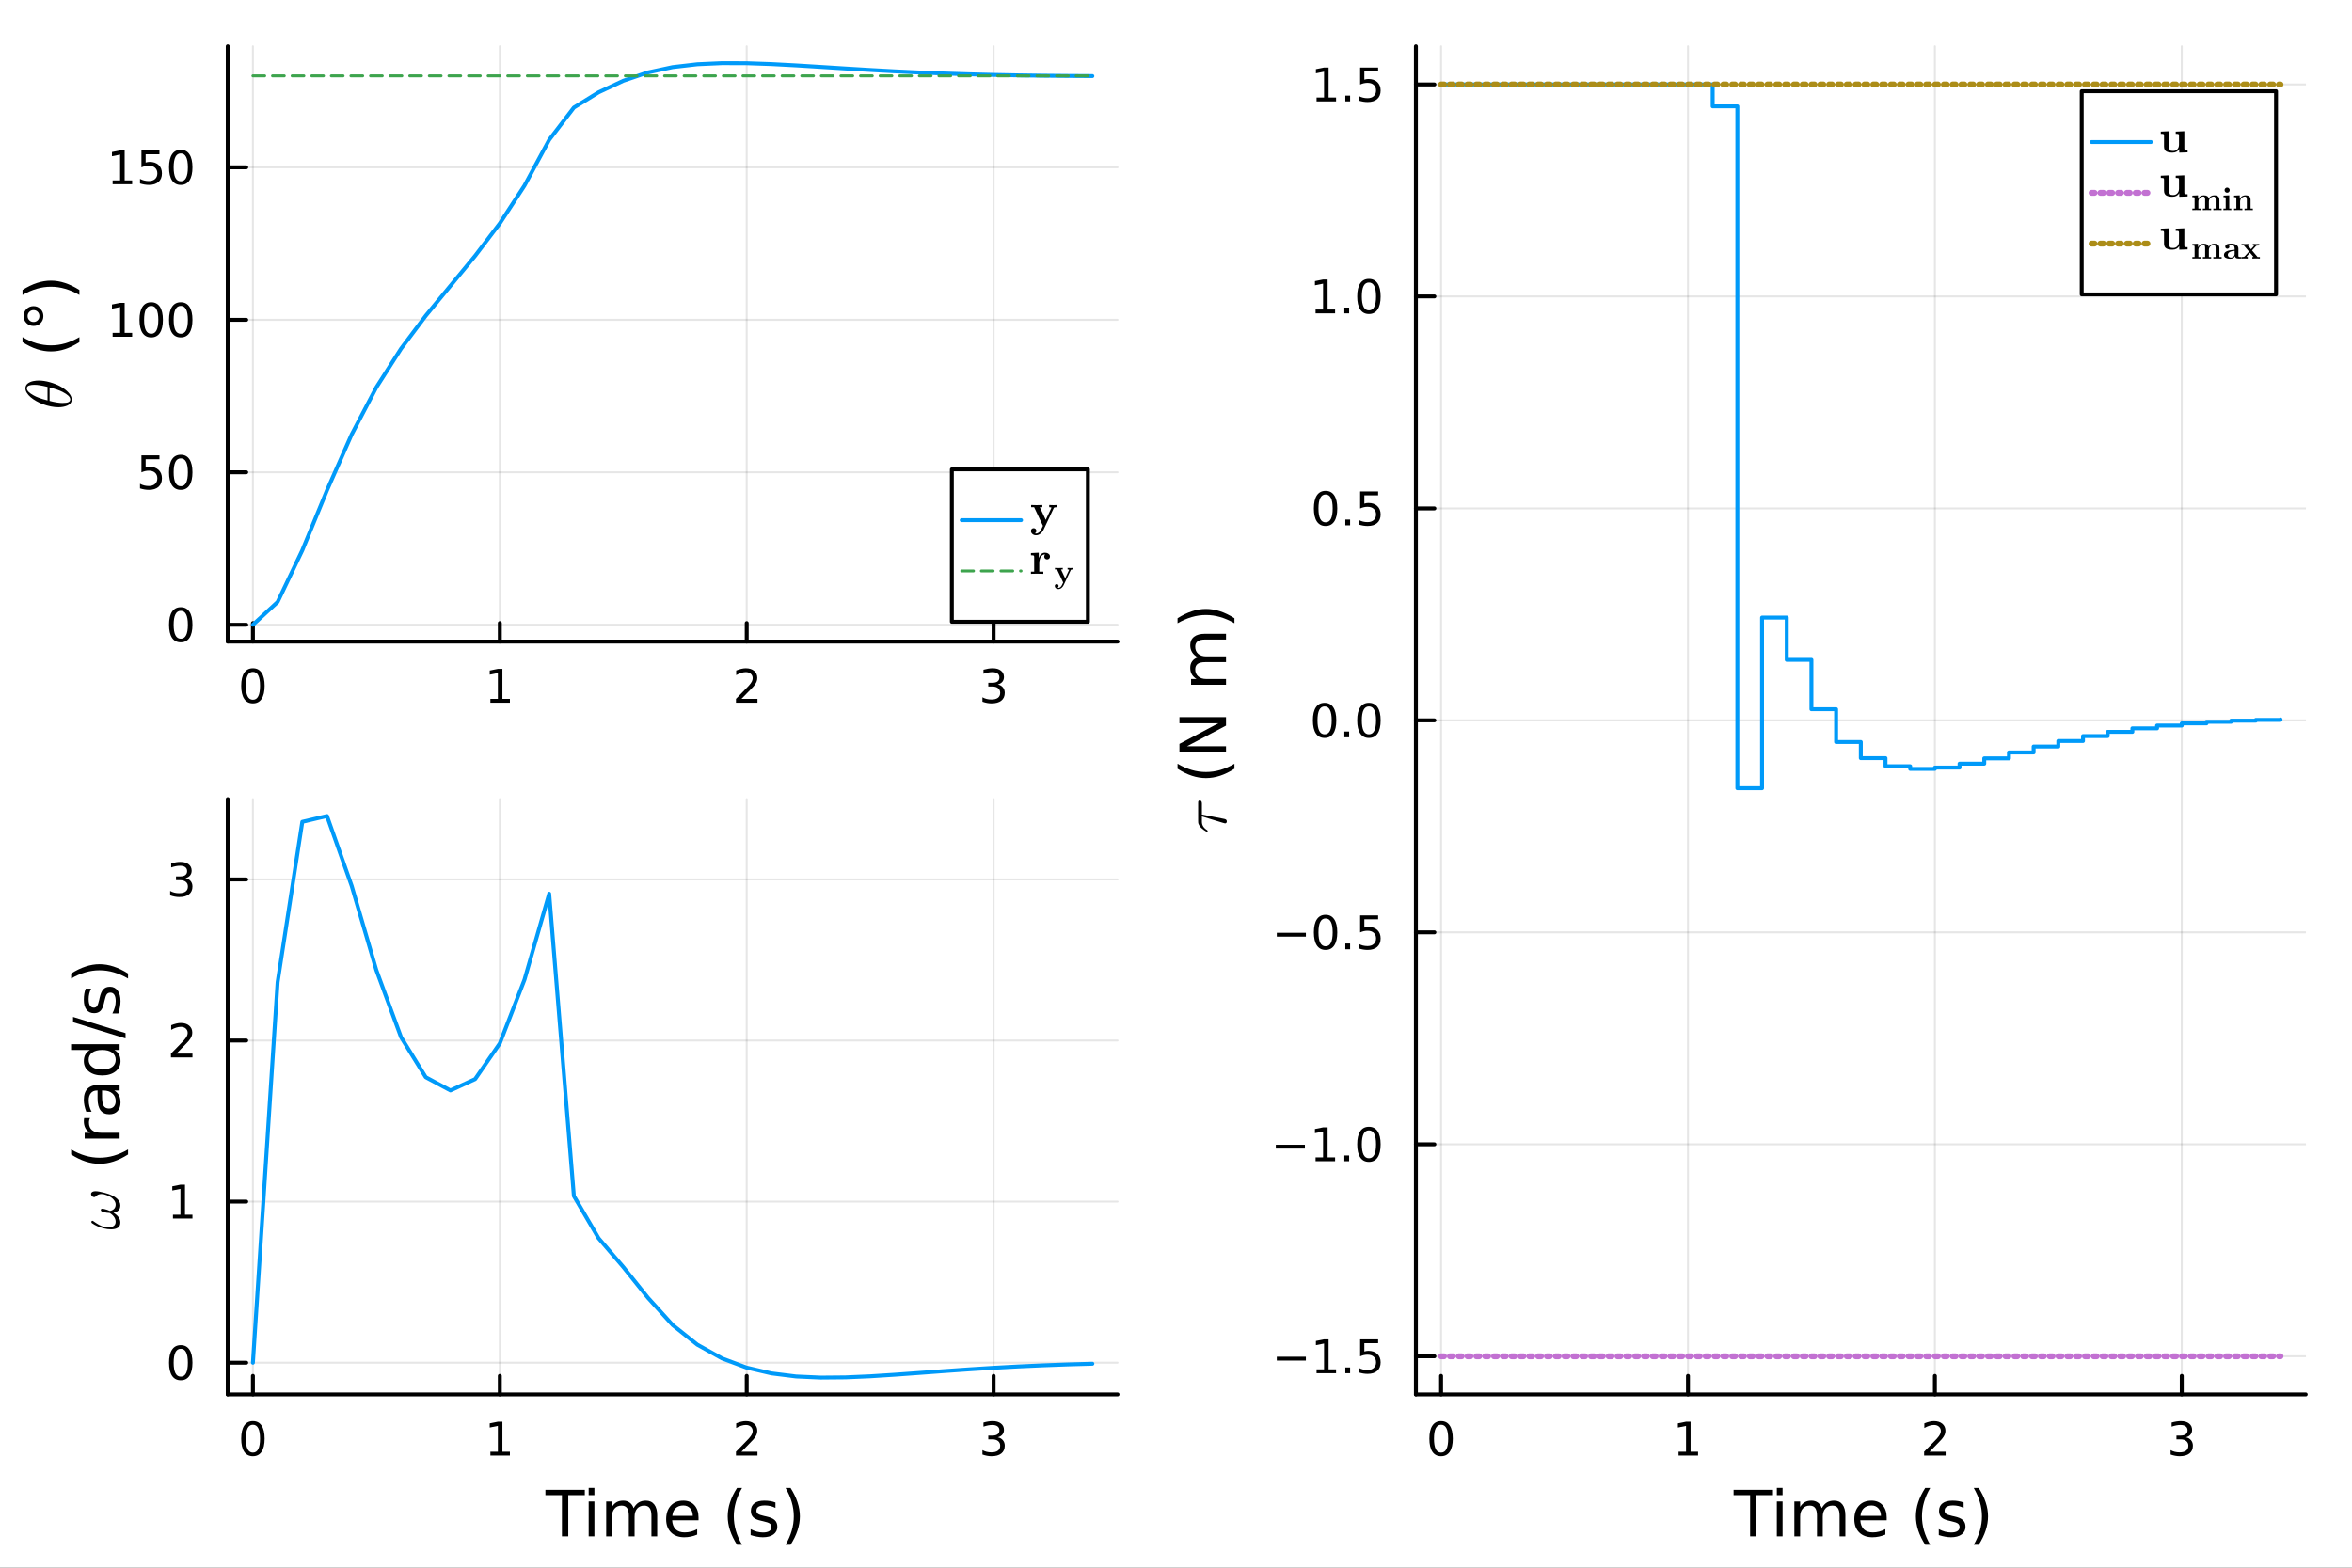 <?xml version="1.0" encoding="utf-8"?>
<svg xmlns="http://www.w3.org/2000/svg" xmlns:xlink="http://www.w3.org/1999/xlink" width="600" height="400" viewBox="0 0 2400 1600">
<rect x="0" y="0" width="2400" height="1600" fill="#333333" stroke="none"/>
<defs>
  <clipPath id="clip610">
    <rect x="0" y="0" width="2400" height="1600"/>
  </clipPath>
</defs>
<path clip-path="url(#clip610)" d="M0 1600 L2400 1600 L2400 0 L0 0  Z" fill="#ffffff" fill-rule="evenodd" fill-opacity="1"/>
<defs>
  <clipPath id="clip611">
    <rect x="480" y="0" width="1681" height="1600"/>
  </clipPath>
</defs>
<path clip-path="url(#clip610)" d="M232.389 654.814 L1140.35 654.814 L1140.35 47.244 L232.389 47.244  Z" fill="#ffffff" fill-rule="evenodd" fill-opacity="1"/>
<defs>
  <clipPath id="clip612">
    <rect x="232" y="47" width="909" height="609"/>
  </clipPath>
</defs>
<polyline clip-path="url(#clip612)" style="stroke:#000000; stroke-linecap:round; stroke-linejoin:round; stroke-width:2; stroke-opacity:0.1; fill:none" points="258.086,654.814 258.086,47.244 "/>
<polyline clip-path="url(#clip612)" style="stroke:#000000; stroke-linecap:round; stroke-linejoin:round; stroke-width:2; stroke-opacity:0.1; fill:none" points="510.017,654.814 510.017,47.244 "/>
<polyline clip-path="url(#clip612)" style="stroke:#000000; stroke-linecap:round; stroke-linejoin:round; stroke-width:2; stroke-opacity:0.1; fill:none" points="761.948,654.814 761.948,47.244 "/>
<polyline clip-path="url(#clip612)" style="stroke:#000000; stroke-linecap:round; stroke-linejoin:round; stroke-width:2; stroke-opacity:0.1; fill:none" points="1013.88,654.814 1013.88,47.244 "/>
<polyline clip-path="url(#clip610)" style="stroke:#000000; stroke-linecap:round; stroke-linejoin:round; stroke-width:4; stroke-opacity:1; fill:none" points="232.389,654.814 1140.35,654.814 "/>
<polyline clip-path="url(#clip610)" style="stroke:#000000; stroke-linecap:round; stroke-linejoin:round; stroke-width:4; stroke-opacity:1; fill:none" points="258.086,654.814 258.086,635.916 "/>
<polyline clip-path="url(#clip610)" style="stroke:#000000; stroke-linecap:round; stroke-linejoin:round; stroke-width:4; stroke-opacity:1; fill:none" points="510.017,654.814 510.017,635.916 "/>
<polyline clip-path="url(#clip610)" style="stroke:#000000; stroke-linecap:round; stroke-linejoin:round; stroke-width:4; stroke-opacity:1; fill:none" points="761.948,654.814 761.948,635.916 "/>
<polyline clip-path="url(#clip610)" style="stroke:#000000; stroke-linecap:round; stroke-linejoin:round; stroke-width:4; stroke-opacity:1; fill:none" points="1013.88,654.814 1013.88,635.916 "/>
<path clip-path="url(#clip610)" d="M258.086 685.733 Q254.475 685.733 252.647 689.297 Q250.841 692.839 250.841 699.969 Q250.841 707.075 252.647 710.64 Q254.475 714.181 258.086 714.181 Q261.721 714.181 263.526 710.64 Q265.355 707.075 265.355 699.969 Q265.355 692.839 263.526 689.297 Q261.721 685.733 258.086 685.733 M258.086 682.029 Q263.896 682.029 266.952 686.635 Q270.031 691.219 270.031 699.969 Q270.031 708.695 266.952 713.302 Q263.896 717.885 258.086 717.885 Q252.276 717.885 249.197 713.302 Q246.142 708.695 246.142 699.969 Q246.142 691.219 249.197 686.635 Q252.276 682.029 258.086 682.029 Z" fill="#000000" fill-rule="nonzero" fill-opacity="1" /><path clip-path="url(#clip610)" d="M500.399 713.279 L508.038 713.279 L508.038 686.913 L499.728 688.58 L499.728 684.321 L507.992 682.654 L512.668 682.654 L512.668 713.279 L520.307 713.279 L520.307 717.214 L500.399 717.214 L500.399 713.279 Z" fill="#000000" fill-rule="nonzero" fill-opacity="1" /><path clip-path="url(#clip610)" d="M756.601 713.279 L772.92 713.279 L772.92 717.214 L750.976 717.214 L750.976 713.279 Q753.638 710.524 758.221 705.894 Q762.828 701.242 764.008 699.899 Q766.254 697.376 767.133 695.64 Q768.036 693.881 768.036 692.191 Q768.036 689.436 766.092 687.7 Q764.17 685.964 761.069 685.964 Q758.87 685.964 756.416 686.728 Q753.985 687.492 751.208 689.043 L751.208 684.321 Q754.032 683.186 756.485 682.608 Q758.939 682.029 760.976 682.029 Q766.346 682.029 769.541 684.714 Q772.735 687.399 772.735 691.89 Q772.735 694.02 771.925 695.941 Q771.138 697.839 769.032 700.432 Q768.453 701.103 765.351 704.32 Q762.249 707.515 756.601 713.279 Z" fill="#000000" fill-rule="nonzero" fill-opacity="1" /><path clip-path="url(#clip610)" d="M1018.13 698.58 Q1021.48 699.297 1023.36 701.566 Q1025.26 703.834 1025.26 707.168 Q1025.26 712.283 1021.74 715.084 Q1018.22 717.885 1011.74 717.885 Q1009.56 717.885 1007.25 717.445 Q1004.96 717.029 1002.5 716.172 L1002.5 711.658 Q1004.45 712.793 1006.76 713.371 Q1009.08 713.95 1011.6 713.95 Q1016 713.95 1018.29 712.214 Q1020.6 710.478 1020.6 707.168 Q1020.6 704.112 1018.45 702.399 Q1016.32 700.663 1012.5 700.663 L1008.47 700.663 L1008.47 696.82 L1012.69 696.82 Q1016.14 696.82 1017.96 695.455 Q1019.79 694.066 1019.79 691.473 Q1019.79 688.811 1017.9 687.399 Q1016.02 685.964 1012.5 685.964 Q1010.58 685.964 1008.38 686.381 Q1006.18 686.797 1003.54 687.677 L1003.54 683.51 Q1006.21 682.77 1008.52 682.399 Q1010.86 682.029 1012.92 682.029 Q1018.24 682.029 1021.34 684.459 Q1024.45 686.867 1024.45 690.987 Q1024.45 693.858 1022.8 695.848 Q1021.16 697.816 1018.13 698.58 Z" fill="#000000" fill-rule="nonzero" fill-opacity="1" /><polyline clip-path="url(#clip612)" style="stroke:#000000; stroke-linecap:round; stroke-linejoin:round; stroke-width:2; stroke-opacity:0.1; fill:none" points="232.389,637.618 1140.35,637.618 "/>
<polyline clip-path="url(#clip612)" style="stroke:#000000; stroke-linecap:round; stroke-linejoin:round; stroke-width:2; stroke-opacity:0.1; fill:none" points="232.389,482.007 1140.35,482.007 "/>
<polyline clip-path="url(#clip612)" style="stroke:#000000; stroke-linecap:round; stroke-linejoin:round; stroke-width:2; stroke-opacity:0.1; fill:none" points="232.389,326.395 1140.35,326.395 "/>
<polyline clip-path="url(#clip612)" style="stroke:#000000; stroke-linecap:round; stroke-linejoin:round; stroke-width:2; stroke-opacity:0.1; fill:none" points="232.389,170.783 1140.35,170.783 "/>
<polyline clip-path="url(#clip610)" style="stroke:#000000; stroke-linecap:round; stroke-linejoin:round; stroke-width:4; stroke-opacity:1; fill:none" points="232.389,654.814 232.389,47.244 "/>
<polyline clip-path="url(#clip610)" style="stroke:#000000; stroke-linecap:round; stroke-linejoin:round; stroke-width:4; stroke-opacity:1; fill:none" points="232.389,637.618 251.287,637.618 "/>
<polyline clip-path="url(#clip610)" style="stroke:#000000; stroke-linecap:round; stroke-linejoin:round; stroke-width:4; stroke-opacity:1; fill:none" points="232.389,482.007 251.287,482.007 "/>
<polyline clip-path="url(#clip610)" style="stroke:#000000; stroke-linecap:round; stroke-linejoin:round; stroke-width:4; stroke-opacity:1; fill:none" points="232.389,326.395 251.287,326.395 "/>
<polyline clip-path="url(#clip610)" style="stroke:#000000; stroke-linecap:round; stroke-linejoin:round; stroke-width:4; stroke-opacity:1; fill:none" points="232.389,170.783 251.287,170.783 "/>
<path clip-path="url(#clip610)" d="M184.445 623.417 Q180.834 623.417 179.005 626.982 Q177.2 630.524 177.2 637.653 Q177.2 644.76 179.005 648.324 Q180.834 651.866 184.445 651.866 Q188.079 651.866 189.885 648.324 Q191.713 644.76 191.713 637.653 Q191.713 630.524 189.885 626.982 Q188.079 623.417 184.445 623.417 M184.445 619.713 Q190.255 619.713 193.311 624.32 Q196.389 628.903 196.389 637.653 Q196.389 646.38 193.311 650.986 Q190.255 655.57 184.445 655.57 Q178.635 655.57 175.556 650.986 Q172.501 646.38 172.501 637.653 Q172.501 628.903 175.556 624.32 Q178.635 619.713 184.445 619.713 Z" fill="#000000" fill-rule="nonzero" fill-opacity="1" /><path clip-path="url(#clip610)" d="M144.329 464.727 L162.686 464.727 L162.686 468.662 L148.612 468.662 L148.612 477.134 Q149.63 476.787 150.649 476.625 Q151.667 476.439 152.686 476.439 Q158.473 476.439 161.852 479.611 Q165.232 482.782 165.232 488.199 Q165.232 493.777 161.76 496.879 Q158.288 499.958 151.968 499.958 Q149.792 499.958 147.524 499.587 Q145.279 499.217 142.871 498.476 L142.871 493.777 Q144.954 494.912 147.177 495.467 Q149.399 496.023 151.876 496.023 Q155.88 496.023 158.218 493.916 Q160.556 491.81 160.556 488.199 Q160.556 484.588 158.218 482.481 Q155.88 480.375 151.876 480.375 Q150.001 480.375 148.126 480.791 Q146.274 481.208 144.329 482.088 L144.329 464.727 Z" fill="#000000" fill-rule="nonzero" fill-opacity="1" /><path clip-path="url(#clip610)" d="M184.445 467.805 Q180.834 467.805 179.005 471.37 Q177.2 474.912 177.2 482.041 Q177.2 489.148 179.005 492.712 Q180.834 496.254 184.445 496.254 Q188.079 496.254 189.885 492.712 Q191.713 489.148 191.713 482.041 Q191.713 474.912 189.885 471.37 Q188.079 467.805 184.445 467.805 M184.445 464.102 Q190.255 464.102 193.311 468.708 Q196.389 473.291 196.389 482.041 Q196.389 490.768 193.311 495.375 Q190.255 499.958 184.445 499.958 Q178.635 499.958 175.556 495.375 Q172.501 490.768 172.501 482.041 Q172.501 473.291 175.556 468.708 Q178.635 464.102 184.445 464.102 Z" fill="#000000" fill-rule="nonzero" fill-opacity="1" /><path clip-path="url(#clip610)" d="M114.931 339.739 L122.57 339.739 L122.57 313.374 L114.26 315.04 L114.26 310.781 L122.524 309.115 L127.2 309.115 L127.2 339.739 L134.839 339.739 L134.839 343.675 L114.931 343.675 L114.931 339.739 Z" fill="#000000" fill-rule="nonzero" fill-opacity="1" /><path clip-path="url(#clip610)" d="M154.283 312.193 Q150.672 312.193 148.843 315.758 Q147.038 319.3 147.038 326.429 Q147.038 333.536 148.843 337.101 Q150.672 340.642 154.283 340.642 Q157.917 340.642 159.723 337.101 Q161.552 333.536 161.552 326.429 Q161.552 319.3 159.723 315.758 Q157.917 312.193 154.283 312.193 M154.283 308.49 Q160.093 308.49 163.149 313.096 Q166.227 317.679 166.227 326.429 Q166.227 335.156 163.149 339.763 Q160.093 344.346 154.283 344.346 Q148.473 344.346 145.394 339.763 Q142.339 335.156 142.339 326.429 Q142.339 317.679 145.394 313.096 Q148.473 308.49 154.283 308.49 Z" fill="#000000" fill-rule="nonzero" fill-opacity="1" /><path clip-path="url(#clip610)" d="M184.445 312.193 Q180.834 312.193 179.005 315.758 Q177.2 319.3 177.2 326.429 Q177.2 333.536 179.005 337.101 Q180.834 340.642 184.445 340.642 Q188.079 340.642 189.885 337.101 Q191.713 333.536 191.713 326.429 Q191.713 319.3 189.885 315.758 Q188.079 312.193 184.445 312.193 M184.445 308.49 Q190.255 308.49 193.311 313.096 Q196.389 317.679 196.389 326.429 Q196.389 335.156 193.311 339.763 Q190.255 344.346 184.445 344.346 Q178.635 344.346 175.556 339.763 Q172.501 335.156 172.501 326.429 Q172.501 317.679 175.556 313.096 Q178.635 308.49 184.445 308.49 Z" fill="#000000" fill-rule="nonzero" fill-opacity="1" /><path clip-path="url(#clip610)" d="M114.931 184.127 L122.57 184.127 L122.57 157.762 L114.26 159.429 L114.26 155.169 L122.524 153.503 L127.2 153.503 L127.2 184.127 L134.839 184.127 L134.839 188.063 L114.931 188.063 L114.931 184.127 Z" fill="#000000" fill-rule="nonzero" fill-opacity="1" /><path clip-path="url(#clip610)" d="M144.329 153.503 L162.686 153.503 L162.686 157.438 L148.612 157.438 L148.612 165.91 Q149.63 165.563 150.649 165.401 Q151.667 165.216 152.686 165.216 Q158.473 165.216 161.852 168.387 Q165.232 171.558 165.232 176.975 Q165.232 182.553 161.76 185.655 Q158.288 188.734 151.968 188.734 Q149.792 188.734 147.524 188.364 Q145.279 187.993 142.871 187.252 L142.871 182.553 Q144.954 183.688 147.177 184.243 Q149.399 184.799 151.876 184.799 Q155.88 184.799 158.218 182.692 Q160.556 180.586 160.556 176.975 Q160.556 173.364 158.218 171.257 Q155.88 169.151 151.876 169.151 Q150.001 169.151 148.126 169.567 Q146.274 169.984 144.329 170.864 L144.329 153.503 Z" fill="#000000" fill-rule="nonzero" fill-opacity="1" /><path clip-path="url(#clip610)" d="M184.445 156.581 Q180.834 156.581 179.005 160.146 Q177.2 163.688 177.2 170.817 Q177.2 177.924 179.005 181.489 Q180.834 185.03 184.445 185.03 Q188.079 185.03 189.885 181.489 Q191.713 177.924 191.713 170.817 Q191.713 163.688 189.885 160.146 Q188.079 156.581 184.445 156.581 M184.445 152.878 Q190.255 152.878 193.311 157.484 Q196.389 162.067 196.389 170.817 Q196.389 179.544 193.311 184.151 Q190.255 188.734 184.445 188.734 Q178.635 188.734 175.556 184.151 Q172.501 179.544 172.501 170.817 Q172.501 162.067 175.556 157.484 Q178.635 152.878 184.445 152.878 Z" fill="#000000" fill-rule="nonzero" fill-opacity="1" /><path clip-path="url(#clip610)" d="M39.433 388.381 Q44.844 388.381 50.931 390.12 Q56.986 391.827 61.881 394.532 Q66.744 397.237 69.965 400.78 Q73.153 404.322 73.153 407.704 Q73.153 409.862 71.961 411.472 Q70.737 413.05 68.709 413.92 Q66.647 414.789 64.393 415.208 Q62.106 415.627 59.627 415.627 Q55.923 415.627 51.897 414.822 Q47.839 414.016 44.168 412.664 Q40.464 411.311 37.115 409.411 Q33.733 407.511 31.285 405.417 Q28.805 403.292 27.356 400.909 Q25.907 398.525 25.907 396.303 Q25.907 394.693 26.616 393.405 Q27.292 392.084 28.483 391.247 Q29.643 390.41 31.028 389.83 Q32.413 389.218 34.023 388.928 Q35.601 388.638 36.921 388.509 Q38.21 388.381 39.433 388.381 M35.343 392.728 Q33.701 392.728 32.477 392.857 Q31.221 392.986 29.965 393.34 Q28.709 393.695 28.032 394.467 Q27.356 395.208 27.356 396.368 Q27.356 399.749 34.281 403.55 Q36.438 404.773 39.369 405.868 Q42.3 406.963 43.685 407.35 Q45.069 407.736 48.483 408.638 L48.483 394.854 Q39.691 392.728 35.343 392.728 M50.577 395.434 L50.577 409.153 Q58.628 411.279 63.652 411.279 Q68.032 411.279 69.868 410.377 Q71.671 409.443 71.671 407.704 Q71.671 405.707 69.675 403.839 Q67.646 401.971 63.974 400.071 Q59.208 397.559 50.577 395.434 Z" fill="#000000" fill-rule="nonzero" fill-opacity="1" /><path clip-path="url(#clip610)" d="M22.951 344.073 Q30.271 348.338 37.433 350.407 Q44.594 352.475 51.947 352.475 Q59.299 352.475 66.524 350.407 Q73.717 348.306 81.006 344.073 L81.006 349.165 Q73.526 353.94 66.301 356.327 Q59.076 358.682 51.947 358.682 Q44.849 358.682 37.656 356.327 Q30.462 353.971 22.951 349.165 L22.951 344.073 Z" fill="#000000" fill-rule="nonzero" fill-opacity="1" /><path clip-path="url(#clip610)" d="M28.139 322.557 Q28.139 325.103 29.921 326.853 Q31.672 328.604 34.218 328.604 Q36.732 328.604 38.483 326.853 Q40.202 325.103 40.202 322.557 Q40.202 320.01 38.483 318.26 Q36.732 316.509 34.218 316.509 Q31.703 316.509 29.921 318.292 Q28.139 320.042 28.139 322.557 M24.033 322.557 Q24.033 320.52 24.829 318.642 Q25.592 316.764 27.057 315.395 Q28.489 313.931 30.303 313.199 Q32.117 312.467 34.218 312.467 Q38.419 312.467 41.348 315.427 Q44.244 318.355 44.244 322.62 Q44.244 326.917 41.379 329.782 Q38.515 332.646 34.218 332.646 Q29.953 332.646 26.993 329.718 Q24.033 326.79 24.033 322.557 Z" fill="#000000" fill-rule="nonzero" fill-opacity="1" /><path clip-path="url(#clip610)" d="M22.951 301.041 L22.951 295.948 Q30.462 291.174 37.656 288.818 Q44.849 286.431 51.947 286.431 Q59.076 286.431 66.301 288.818 Q73.526 291.174 81.006 295.948 L81.006 301.041 Q73.717 296.807 66.524 294.738 Q59.299 292.638 51.947 292.638 Q44.594 292.638 37.433 294.738 Q30.271 296.807 22.951 301.041 Z" fill="#000000" fill-rule="nonzero" fill-opacity="1" /><polyline clip-path="url(#clip612)" style="stroke:#009af9; stroke-linecap:round; stroke-linejoin:round; stroke-width:4; stroke-opacity:1; fill:none" points="258.086,637.618 283.279,614.388 308.473,561.649 333.666,500.401 358.859,443.376 384.052,395.319 409.245,355.815 434.438,322.265 459.631,291.644 484.824,261.113 510.017,227.988 535.21,189.412 560.403,142.709 585.597,109.793 610.79,94.236 635.983,82.457 661.176,73.914 686.369,68.495 711.562,65.578 736.755,64.439 761.948,64.522 787.141,65.399 812.334,66.74 837.528,68.298 862.721,69.899 887.914,71.425 913.107,72.805 938.3,74.001 963.493,75 988.686,75.808 1013.88,76.438 1039.07,76.912 1064.27,77.253 1089.46,77.487 1114.65,77.635 "/>
<polyline clip-path="url(#clip612)" style="stroke:#3da44d; stroke-linecap:round; stroke-linejoin:round; stroke-width:3; stroke-opacity:1; fill:none" stroke-dasharray="12, 8" points="258.086,77.415 283.279,77.415 308.473,77.415 333.666,77.415 358.859,77.415 384.052,77.415 409.245,77.415 434.438,77.415 459.631,77.415 484.824,77.415 510.017,77.415 535.21,77.415 560.403,77.415 585.597,77.415 610.79,77.415 635.983,77.415 661.176,77.415 686.369,77.415 711.562,77.415 736.755,77.415 761.948,77.415 787.141,77.415 812.334,77.415 837.528,77.415 862.721,77.415 887.914,77.415 913.107,77.415 938.3,77.415 963.493,77.415 988.686,77.415 1013.88,77.415 1039.07,77.415 1064.27,77.415 1089.46,77.415 1114.65,77.415 "/>
<path clip-path="url(#clip610)" d="M971.279 634.562 L1110.08 634.562 L1110.08 479.042 L971.279 479.042  Z" fill="#ffffff" fill-rule="evenodd" fill-opacity="1"/>
<polyline clip-path="url(#clip610)" style="stroke:#000000; stroke-linecap:round; stroke-linejoin:round; stroke-width:4; stroke-opacity:1; fill:none" points="971.279,634.562 1110.08,634.562 1110.08,479.042 971.279,479.042 971.279,634.562 "/>
<polyline clip-path="url(#clip610)" style="stroke:#009af9; stroke-linecap:round; stroke-linejoin:round; stroke-width:4; stroke-opacity:1; fill:none" points="981.367,530.882 1041.9,530.882 "/>
<path clip-path="url(#clip610)" d="M1078.76 517.62 Q1077.28 517.62 1076.53 517.761 Q1075.78 517.878 1075.6 518.042 Q1075.41 518.206 1075.2 518.628 L1064.89 540.551 Q1063.79 542.893 1061.73 544.58 Q1059.69 546.266 1057.12 546.266 Q1054.96 546.266 1053.46 544.954 Q1051.99 543.666 1051.99 541.839 Q1051.99 540.527 1052.81 539.778 Q1053.63 539.052 1054.73 539.052 Q1055.94 539.052 1056.72 539.825 Q1057.51 540.598 1057.51 541.792 Q1057.51 542.565 1057.19 543.151 Q1056.86 543.76 1056.55 543.971 Q1056.27 544.205 1055.97 544.345 Q1056.46 544.533 1057.12 544.533 Q1058.1 544.533 1058.94 544.135 Q1059.81 543.76 1060.37 543.244 Q1060.96 542.753 1061.54 541.863 Q1062.13 540.996 1062.41 540.434 Q1062.69 539.895 1063.11 538.958 L1064.21 536.663 L1055.24 517.62 L1052.17 517.62 L1052.17 515.372 L1057.65 515.512 L1063.6 515.372 L1063.6 517.62 L1061 517.62 L1067.09 530.573 L1072.62 518.768 L1072.86 518.206 Q1072.86 517.948 1072.29 517.808 Q1071.73 517.644 1071.17 517.644 L1070.61 517.62 L1070.61 515.372 L1074.96 515.512 Q1077.02 515.512 1078.76 515.372 L1078.76 517.62 Z" fill="#000000" fill-rule="nonzero" fill-opacity="1" /><polyline clip-path="url(#clip610)" style="stroke:#3da44d; stroke-linecap:round; stroke-linejoin:round; stroke-width:3; stroke-opacity:1; fill:none" stroke-dasharray="12, 8" points="981.367,582.722 1041.9,582.722 "/>
<path clip-path="url(#clip610)" d="M1071.4 567.999 Q1071.4 569.358 1070.51 570.154 Q1069.62 570.927 1068.48 570.927 Q1067.33 570.927 1066.44 570.154 Q1065.55 569.381 1065.55 567.999 Q1065.55 567.39 1065.76 566.852 Q1065.99 566.29 1066.23 566.032 L1066.46 565.798 Q1065.08 565.798 1064 566.454 Q1062.92 567.086 1062.27 568.07 Q1061.61 569.053 1061.19 570.342 Q1060.77 571.607 1060.61 572.754 Q1060.46 573.902 1060.46 575.003 L1060.46 583.411 L1064.63 583.411 L1064.63 585.66 Q1062.9 585.519 1058.03 585.519 L1051.99 585.66 L1051.99 583.411 L1055.29 583.411 L1055.29 568.585 Q1055.29 567.227 1054.8 566.969 Q1054.3 566.711 1051.99 566.711 L1051.99 564.463 L1059.95 564.064 L1059.95 569.498 Q1061.94 564.064 1066.32 564.064 Q1068.33 564.064 1069.86 565.142 Q1071.4 566.196 1071.4 567.999 Z" fill="#000000" fill-rule="nonzero" fill-opacity="1" /><path clip-path="url(#clip610)" d="M1095.07 581.183 Q1094.03 581.183 1093.51 581.281 Q1092.98 581.363 1092.85 581.478 Q1092.72 581.593 1092.57 581.888 L1085.36 597.234 Q1084.59 598.874 1083.15 600.055 Q1081.72 601.235 1079.92 601.235 Q1078.41 601.235 1077.36 600.317 Q1076.32 599.415 1076.32 598.136 Q1076.32 597.218 1076.9 596.693 Q1077.47 596.185 1078.24 596.185 Q1079.1 596.185 1079.64 596.726 Q1080.19 597.267 1080.19 598.103 Q1080.19 598.645 1079.96 599.054 Q1079.74 599.481 1079.52 599.628 Q1079.33 599.792 1079.11 599.891 Q1079.46 600.022 1079.92 600.022 Q1080.6 600.022 1081.19 599.743 Q1081.8 599.481 1082.19 599.12 Q1082.6 598.776 1083.01 598.153 Q1083.42 597.546 1083.62 597.152 Q1083.82 596.775 1084.11 596.12 L1084.88 594.513 L1078.6 581.183 L1076.46 581.183 L1076.46 579.609 L1080.29 579.707 L1084.46 579.609 L1084.46 581.183 L1082.64 581.183 L1086.9 590.25 L1090.77 581.986 L1090.93 581.593 Q1090.93 581.413 1090.54 581.314 Q1090.15 581.199 1089.75 581.199 L1089.36 581.183 L1089.36 579.609 L1092.41 579.707 Q1093.85 579.707 1095.07 579.609 L1095.07 581.183 Z" fill="#000000" fill-rule="nonzero" fill-opacity="1" /><path clip-path="url(#clip610)" d="M232.389 1423.18 L1140.35 1423.18 L1140.35 815.61 L232.389 815.61  Z" fill="#ffffff" fill-rule="evenodd" fill-opacity="1"/>
<defs>
  <clipPath id="clip613">
    <rect x="232" y="815" width="909" height="609"/>
  </clipPath>
</defs>
<polyline clip-path="url(#clip613)" style="stroke:#000000; stroke-linecap:round; stroke-linejoin:round; stroke-width:2; stroke-opacity:0.1; fill:none" points="258.086,1423.18 258.086,815.61 "/>
<polyline clip-path="url(#clip613)" style="stroke:#000000; stroke-linecap:round; stroke-linejoin:round; stroke-width:2; stroke-opacity:0.1; fill:none" points="510.017,1423.18 510.017,815.61 "/>
<polyline clip-path="url(#clip613)" style="stroke:#000000; stroke-linecap:round; stroke-linejoin:round; stroke-width:2; stroke-opacity:0.1; fill:none" points="761.948,1423.18 761.948,815.61 "/>
<polyline clip-path="url(#clip613)" style="stroke:#000000; stroke-linecap:round; stroke-linejoin:round; stroke-width:2; stroke-opacity:0.1; fill:none" points="1013.88,1423.18 1013.88,815.61 "/>
<polyline clip-path="url(#clip610)" style="stroke:#000000; stroke-linecap:round; stroke-linejoin:round; stroke-width:4; stroke-opacity:1; fill:none" points="232.389,1423.18 1140.35,1423.18 "/>
<polyline clip-path="url(#clip610)" style="stroke:#000000; stroke-linecap:round; stroke-linejoin:round; stroke-width:4; stroke-opacity:1; fill:none" points="258.086,1423.18 258.086,1404.28 "/>
<polyline clip-path="url(#clip610)" style="stroke:#000000; stroke-linecap:round; stroke-linejoin:round; stroke-width:4; stroke-opacity:1; fill:none" points="510.017,1423.18 510.017,1404.28 "/>
<polyline clip-path="url(#clip610)" style="stroke:#000000; stroke-linecap:round; stroke-linejoin:round; stroke-width:4; stroke-opacity:1; fill:none" points="761.948,1423.18 761.948,1404.28 "/>
<polyline clip-path="url(#clip610)" style="stroke:#000000; stroke-linecap:round; stroke-linejoin:round; stroke-width:4; stroke-opacity:1; fill:none" points="1013.88,1423.18 1013.88,1404.28 "/>
<path clip-path="url(#clip610)" d="M258.086 1454.1 Q254.475 1454.1 252.647 1457.66 Q250.841 1461.2 250.841 1468.33 Q250.841 1475.44 252.647 1479.01 Q254.475 1482.55 258.086 1482.55 Q261.721 1482.55 263.526 1479.01 Q265.355 1475.44 265.355 1468.33 Q265.355 1461.2 263.526 1457.66 Q261.721 1454.1 258.086 1454.1 M258.086 1450.39 Q263.896 1450.39 266.952 1455 Q270.031 1459.58 270.031 1468.33 Q270.031 1477.06 266.952 1481.67 Q263.896 1486.25 258.086 1486.25 Q252.276 1486.25 249.197 1481.67 Q246.142 1477.06 246.142 1468.33 Q246.142 1459.58 249.197 1455 Q252.276 1450.39 258.086 1450.39 Z" fill="#000000" fill-rule="nonzero" fill-opacity="1" /><path clip-path="url(#clip610)" d="M500.399 1481.64 L508.038 1481.64 L508.038 1455.28 L499.728 1456.95 L499.728 1452.69 L507.992 1451.02 L512.668 1451.02 L512.668 1481.64 L520.307 1481.64 L520.307 1485.58 L500.399 1485.58 L500.399 1481.64 Z" fill="#000000" fill-rule="nonzero" fill-opacity="1" /><path clip-path="url(#clip610)" d="M756.601 1481.64 L772.92 1481.64 L772.92 1485.58 L750.976 1485.58 L750.976 1481.64 Q753.638 1478.89 758.221 1474.26 Q762.828 1469.61 764.008 1468.27 Q766.254 1465.74 767.133 1464.01 Q768.036 1462.25 768.036 1460.56 Q768.036 1457.8 766.092 1456.07 Q764.17 1454.33 761.069 1454.33 Q758.87 1454.33 756.416 1455.09 Q753.985 1455.86 751.208 1457.41 L751.208 1452.69 Q754.032 1451.55 756.485 1450.97 Q758.939 1450.39 760.976 1450.39 Q766.346 1450.39 769.541 1453.08 Q772.735 1455.77 772.735 1460.26 Q772.735 1462.39 771.925 1464.31 Q771.138 1466.2 769.032 1468.8 Q768.453 1469.47 765.351 1472.69 Q762.249 1475.88 756.601 1481.64 Z" fill="#000000" fill-rule="nonzero" fill-opacity="1" /><path clip-path="url(#clip610)" d="M1018.13 1466.95 Q1021.48 1467.66 1023.36 1469.93 Q1025.26 1472.2 1025.26 1475.53 Q1025.26 1480.65 1021.74 1483.45 Q1018.22 1486.25 1011.74 1486.25 Q1009.56 1486.25 1007.25 1485.81 Q1004.96 1485.39 1002.5 1484.54 L1002.5 1480.02 Q1004.45 1481.16 1006.76 1481.74 Q1009.08 1482.32 1011.6 1482.32 Q1016 1482.32 1018.29 1480.58 Q1020.6 1478.84 1020.6 1475.53 Q1020.6 1472.48 1018.45 1470.77 Q1016.32 1469.03 1012.5 1469.03 L1008.47 1469.03 L1008.47 1465.19 L1012.69 1465.19 Q1016.14 1465.19 1017.96 1463.82 Q1019.79 1462.43 1019.79 1459.84 Q1019.79 1457.18 1017.9 1455.77 Q1016.02 1454.33 1012.5 1454.33 Q1010.58 1454.33 1008.38 1454.75 Q1006.18 1455.16 1003.54 1456.04 L1003.54 1451.88 Q1006.21 1451.14 1008.52 1450.77 Q1010.86 1450.39 1012.92 1450.39 Q1018.24 1450.39 1021.34 1452.83 Q1024.45 1455.23 1024.45 1459.35 Q1024.45 1462.22 1022.8 1464.21 Q1021.16 1466.18 1018.13 1466.95 Z" fill="#000000" fill-rule="nonzero" fill-opacity="1" /><path clip-path="url(#clip610)" d="M556.54 1520.52 L596.74 1520.52 L596.74 1525.93 L579.871 1525.93 L579.871 1568.04 L573.409 1568.04 L573.409 1525.93 L556.54 1525.93 L556.54 1520.52 Z" fill="#000000" fill-rule="nonzero" fill-opacity="1" /><path clip-path="url(#clip610)" d="M600.687 1532.4 L606.543 1532.4 L606.543 1568.04 L600.687 1568.04 L600.687 1532.4 M600.687 1518.52 L606.543 1518.52 L606.543 1525.93 L600.687 1525.93 L600.687 1518.52 Z" fill="#000000" fill-rule="nonzero" fill-opacity="1" /><path clip-path="url(#clip610)" d="M646.551 1539.24 Q648.748 1535.29 651.803 1533.41 Q654.859 1531.54 658.996 1531.54 Q664.566 1531.54 667.59 1535.45 Q670.614 1539.33 670.614 1546.53 L670.614 1568.04 L664.726 1568.04 L664.726 1546.72 Q664.726 1541.59 662.911 1539.11 Q661.097 1536.63 657.373 1536.63 Q652.822 1536.63 650.18 1539.65 Q647.538 1542.68 647.538 1547.9 L647.538 1568.04 L641.65 1568.04 L641.65 1546.72 Q641.65 1541.56 639.836 1539.11 Q638.021 1536.63 634.234 1536.63 Q629.746 1536.63 627.104 1539.68 Q624.462 1542.71 624.462 1547.9 L624.462 1568.04 L618.574 1568.04 L618.574 1532.4 L624.462 1532.4 L624.462 1537.93 Q626.468 1534.66 629.269 1533.1 Q632.069 1531.54 635.921 1531.54 Q639.804 1531.54 642.509 1533.51 Q645.246 1535.48 646.551 1539.24 Z" fill="#000000" fill-rule="nonzero" fill-opacity="1" /><path clip-path="url(#clip610)" d="M712.787 1548.76 L712.787 1551.62 L685.86 1551.62 Q686.242 1557.67 689.488 1560.85 Q692.766 1564 698.591 1564 Q701.965 1564 705.116 1563.17 Q708.299 1562.35 711.418 1560.69 L711.418 1566.23 Q708.267 1567.57 704.957 1568.27 Q701.647 1568.97 698.241 1568.97 Q689.711 1568.97 684.714 1564 Q679.749 1559.04 679.749 1550.57 Q679.749 1541.82 684.459 1536.69 Q689.202 1531.54 697.222 1531.54 Q704.416 1531.54 708.585 1536.18 Q712.787 1540.8 712.787 1548.76 M706.93 1547.04 Q706.867 1542.23 704.225 1539.37 Q701.615 1536.5 697.286 1536.5 Q692.385 1536.5 689.424 1539.27 Q686.496 1542.04 686.051 1547.07 L706.93 1547.04 Z" fill="#000000" fill-rule="nonzero" fill-opacity="1" /><path clip-path="url(#clip610)" d="M757.187 1518.58 Q752.922 1525.9 750.854 1533.06 Q748.785 1540.23 748.785 1547.58 Q748.785 1554.93 750.854 1562.16 Q752.954 1569.35 757.187 1576.64 L752.095 1576.64 Q747.321 1569.16 744.933 1561.93 Q742.578 1554.71 742.578 1547.58 Q742.578 1540.48 744.933 1533.29 Q747.289 1526.09 752.095 1518.58 L757.187 1518.58 Z" fill="#000000" fill-rule="nonzero" fill-opacity="1" /><path clip-path="url(#clip610)" d="M791.276 1533.45 L791.276 1538.98 Q788.793 1537.71 786.12 1537.07 Q783.446 1536.44 780.581 1536.44 Q776.221 1536.44 774.025 1537.77 Q771.86 1539.11 771.86 1541.79 Q771.86 1543.82 773.42 1545 Q774.98 1546.15 779.69 1547.2 L781.695 1547.64 Q787.934 1548.98 790.544 1551.43 Q793.186 1553.85 793.186 1558.21 Q793.186 1563.17 789.239 1566.07 Q785.324 1568.97 778.449 1568.97 Q775.584 1568.97 772.465 1568.39 Q769.378 1567.85 765.94 1566.74 L765.94 1560.69 Q769.187 1562.38 772.338 1563.24 Q775.489 1564.07 778.576 1564.07 Q782.714 1564.07 784.942 1562.66 Q787.17 1561.23 787.17 1558.65 Q787.17 1556.27 785.547 1554.99 Q783.955 1553.72 778.513 1552.54 L776.476 1552.07 Q771.033 1550.92 768.614 1548.56 Q766.195 1546.18 766.195 1542.04 Q766.195 1537.01 769.76 1534.27 Q773.325 1531.54 779.881 1531.54 Q783.128 1531.54 785.992 1532.01 Q788.857 1532.49 791.276 1533.45 Z" fill="#000000" fill-rule="nonzero" fill-opacity="1" /><path clip-path="url(#clip610)" d="M801.588 1518.58 L806.681 1518.58 Q811.455 1526.09 813.81 1533.29 Q816.198 1540.48 816.198 1547.58 Q816.198 1554.71 813.81 1561.93 Q811.455 1569.16 806.681 1576.64 L801.588 1576.64 Q805.821 1569.35 807.89 1562.16 Q809.991 1554.93 809.991 1547.58 Q809.991 1540.23 807.89 1533.06 Q805.821 1525.9 801.588 1518.58 Z" fill="#000000" fill-rule="nonzero" fill-opacity="1" /><polyline clip-path="url(#clip613)" style="stroke:#000000; stroke-linecap:round; stroke-linejoin:round; stroke-width:2; stroke-opacity:0.1; fill:none" points="232.389,1390.78 1140.35,1390.78 "/>
<polyline clip-path="url(#clip613)" style="stroke:#000000; stroke-linecap:round; stroke-linejoin:round; stroke-width:2; stroke-opacity:0.1; fill:none" points="232.389,1226.38 1140.35,1226.38 "/>
<polyline clip-path="url(#clip613)" style="stroke:#000000; stroke-linecap:round; stroke-linejoin:round; stroke-width:2; stroke-opacity:0.1; fill:none" points="232.389,1061.98 1140.35,1061.98 "/>
<polyline clip-path="url(#clip613)" style="stroke:#000000; stroke-linecap:round; stroke-linejoin:round; stroke-width:2; stroke-opacity:0.1; fill:none" points="232.389,897.573 1140.35,897.573 "/>
<polyline clip-path="url(#clip610)" style="stroke:#000000; stroke-linecap:round; stroke-linejoin:round; stroke-width:4; stroke-opacity:1; fill:none" points="232.389,1423.18 232.389,815.61 "/>
<polyline clip-path="url(#clip610)" style="stroke:#000000; stroke-linecap:round; stroke-linejoin:round; stroke-width:4; stroke-opacity:1; fill:none" points="232.389,1390.78 251.287,1390.78 "/>
<polyline clip-path="url(#clip610)" style="stroke:#000000; stroke-linecap:round; stroke-linejoin:round; stroke-width:4; stroke-opacity:1; fill:none" points="232.389,1226.38 251.287,1226.38 "/>
<polyline clip-path="url(#clip610)" style="stroke:#000000; stroke-linecap:round; stroke-linejoin:round; stroke-width:4; stroke-opacity:1; fill:none" points="232.389,1061.98 251.287,1061.98 "/>
<polyline clip-path="url(#clip610)" style="stroke:#000000; stroke-linecap:round; stroke-linejoin:round; stroke-width:4; stroke-opacity:1; fill:none" points="232.389,897.573 251.287,897.573 "/>
<path clip-path="url(#clip610)" d="M184.445 1376.58 Q180.834 1376.58 179.005 1380.14 Q177.2 1383.68 177.2 1390.81 Q177.2 1397.92 179.005 1401.48 Q180.834 1405.03 184.445 1405.03 Q188.079 1405.03 189.885 1401.48 Q191.713 1397.92 191.713 1390.81 Q191.713 1383.68 189.885 1380.14 Q188.079 1376.58 184.445 1376.58 M184.445 1372.87 Q190.255 1372.87 193.311 1377.48 Q196.389 1382.06 196.389 1390.81 Q196.389 1399.54 193.311 1404.15 Q190.255 1408.73 184.445 1408.73 Q178.635 1408.73 175.556 1404.15 Q172.501 1399.54 172.501 1390.81 Q172.501 1382.06 175.556 1377.48 Q178.635 1372.87 184.445 1372.87 Z" fill="#000000" fill-rule="nonzero" fill-opacity="1" /><path clip-path="url(#clip610)" d="M176.482 1239.72 L184.121 1239.72 L184.121 1213.36 L175.811 1215.02 L175.811 1210.76 L184.075 1209.1 L188.75 1209.1 L188.75 1239.72 L196.389 1239.72 L196.389 1243.66 L176.482 1243.66 L176.482 1239.72 Z" fill="#000000" fill-rule="nonzero" fill-opacity="1" /><path clip-path="url(#clip610)" d="M180.07 1075.32 L196.389 1075.32 L196.389 1079.26 L174.445 1079.26 L174.445 1075.32 Q177.107 1072.57 181.69 1067.94 Q186.297 1063.28 187.477 1061.94 Q189.723 1059.42 190.602 1057.68 Q191.505 1055.92 191.505 1054.23 Q191.505 1051.48 189.561 1049.74 Q187.639 1048.01 184.538 1048.01 Q182.338 1048.01 179.885 1048.77 Q177.454 1049.53 174.677 1051.08 L174.677 1046.36 Q177.501 1045.23 179.954 1044.65 Q182.408 1044.07 184.445 1044.07 Q189.815 1044.07 193.01 1046.76 Q196.204 1049.44 196.204 1053.93 Q196.204 1056.06 195.394 1057.98 Q194.607 1059.88 192.5 1062.47 Q191.922 1063.14 188.82 1066.36 Q185.718 1069.56 180.07 1075.32 Z" fill="#000000" fill-rule="nonzero" fill-opacity="1" /><path clip-path="url(#clip610)" d="M189.26 896.219 Q192.616 896.937 194.491 899.205 Q196.389 901.474 196.389 904.807 Q196.389 909.923 192.871 912.724 Q189.352 915.525 182.871 915.525 Q180.695 915.525 178.38 915.085 Q176.089 914.668 173.635 913.812 L173.635 909.298 Q175.579 910.432 177.894 911.011 Q180.209 911.59 182.732 911.59 Q187.13 911.59 189.422 909.853 Q191.737 908.117 191.737 904.807 Q191.737 901.752 189.584 900.039 Q187.454 898.303 183.635 898.303 L179.607 898.303 L179.607 894.46 L183.82 894.46 Q187.269 894.46 189.098 893.094 Q190.926 891.705 190.926 889.113 Q190.926 886.451 189.028 885.039 Q187.153 883.604 183.635 883.604 Q181.713 883.604 179.514 884.02 Q177.315 884.437 174.677 885.317 L174.677 881.15 Q177.339 880.409 179.653 880.039 Q181.991 879.668 184.051 879.668 Q189.375 879.668 192.477 882.099 Q195.579 884.506 195.579 888.627 Q195.579 891.497 193.936 893.488 Q192.292 895.455 189.26 896.219 Z" fill="#000000" fill-rule="nonzero" fill-opacity="1" /><path clip-path="url(#clip610)" d="M97.518 1215.74 Q100.513 1215.74 106.31 1217.26 Q108.822 1217.87 111.109 1218.7 Q113.363 1219.51 115.553 1220.7 Q117.743 1221.89 119.321 1223.28 Q120.867 1224.66 121.833 1226.47 Q122.8 1228.27 122.8 1230.27 Q122.8 1233.42 120.932 1235.29 Q119.032 1237.13 115.779 1237.71 Q122.8 1242.02 122.8 1247.79 Q122.8 1251.36 120.255 1253.04 Q117.679 1254.71 113.363 1254.71 Q109.724 1254.71 105.956 1253.74 Q98.806 1251.91 93.814 1248.33 Q93.235 1247.85 93.235 1247.14 Q93.235 1246.72 93.364 1246.53 Q93.718 1245.95 94.297 1245.95 Q94.716 1245.95 95.135 1246.27 Q98.259 1248.53 100.932 1250.01 Q103.605 1251.49 106.31 1252.17 Q108.629 1252.68 110.594 1252.68 Q113.911 1252.68 115.972 1251.26 Q118.033 1249.82 118.033 1246.95 Q118.033 1244.31 116.391 1241.99 Q114.716 1239.67 111.914 1237.96 Q108.854 1237.87 105.956 1237.13 Q102.864 1236.45 102.864 1234.87 Q102.864 1233.62 104.571 1233.62 Q105.151 1233.62 106.31 1233.87 Q109.37 1234.58 112.107 1235.87 Q114.78 1235.42 116.423 1233.74 Q118.033 1232.07 118.033 1229.4 Q118.033 1226.92 116.23 1224.73 Q114.426 1222.5 111.785 1221.09 Q109.112 1219.64 105.956 1218.83 Q104.893 1218.58 103.541 1218.58 Q99.933 1218.58 97.711 1221.09 Q97.003 1221.8 96.069 1221.8 Q94.974 1221.8 93.975 1220.89 Q92.913 1219.83 92.913 1218.58 Q92.913 1217.64 93.492 1217.06 Q94.652 1215.74 97.518 1215.74 Z" fill="#000000" fill-rule="nonzero" fill-opacity="1" /><path clip-path="url(#clip610)" d="M72.597 1173.17 Q79.918 1177.44 87.079 1179.51 Q94.241 1181.58 101.593 1181.58 Q108.946 1181.58 116.171 1179.51 Q123.364 1177.41 130.653 1173.17 L130.653 1178.27 Q123.173 1183.04 115.948 1185.43 Q108.723 1187.78 101.593 1187.78 Q94.495 1187.78 87.302 1185.43 Q80.109 1183.07 72.597 1178.27 L72.597 1173.17 Z" fill="#000000" fill-rule="nonzero" fill-opacity="1" /><path clip-path="url(#clip610)" d="M91.885 1141.15 Q91.312 1142.14 91.058 1143.32 Q90.772 1144.46 90.772 1145.86 Q90.772 1150.83 94.018 1153.5 Q97.233 1156.14 103.28 1156.14 L122.059 1156.14 L122.059 1162.03 L86.411 1162.03 L86.411 1156.14 L91.949 1156.14 Q88.703 1154.3 87.143 1151.34 Q85.552 1148.38 85.552 1144.14 Q85.552 1143.54 85.647 1142.81 Q85.711 1142.08 85.87 1141.18 L91.885 1141.15 Z" fill="#000000" fill-rule="nonzero" fill-opacity="1" /><path clip-path="url(#clip610)" d="M104.139 1118.81 Q104.139 1125.91 105.763 1128.64 Q107.386 1131.38 111.301 1131.38 Q114.42 1131.38 116.266 1129.34 Q118.08 1127.28 118.08 1123.74 Q118.08 1118.87 114.643 1115.94 Q111.174 1112.98 105.444 1112.98 L104.139 1112.98 L104.139 1118.81 M101.72 1107.13 L122.059 1107.13 L122.059 1112.98 L116.648 1112.98 Q119.895 1114.99 121.454 1117.98 Q122.982 1120.97 122.982 1125.3 Q122.982 1130.78 119.926 1134.02 Q116.839 1137.24 111.683 1137.24 Q105.667 1137.24 102.612 1133.23 Q99.556 1129.19 99.556 1121.2 L99.556 1112.98 L98.983 1112.98 Q94.941 1112.98 92.745 1115.66 Q90.517 1118.3 90.517 1123.11 Q90.517 1126.16 91.249 1129.06 Q91.981 1131.95 93.445 1134.63 L88.034 1134.63 Q86.793 1131.41 86.188 1128.39 Q85.552 1125.37 85.552 1122.5 Q85.552 1114.77 89.562 1110.95 Q93.572 1107.13 101.72 1107.13 Z" fill="#000000" fill-rule="nonzero" fill-opacity="1" /><path clip-path="url(#clip610)" d="M91.822 1071.61 L72.534 1071.61 L72.534 1065.75 L122.059 1065.75 L122.059 1071.61 L116.712 1071.61 Q119.895 1073.45 121.454 1076.29 Q122.982 1079.09 122.982 1083.03 Q122.982 1089.5 117.826 1093.57 Q112.669 1097.61 104.267 1097.61 Q95.864 1097.61 90.708 1093.57 Q85.552 1089.5 85.552 1083.03 Q85.552 1079.09 87.111 1076.29 Q88.639 1073.45 91.822 1071.61 M104.267 1091.56 Q110.728 1091.56 114.42 1088.92 Q118.08 1086.25 118.08 1081.6 Q118.08 1076.95 114.42 1074.28 Q110.728 1071.61 104.267 1071.61 Q97.806 1071.61 94.145 1074.28 Q90.453 1076.95 90.453 1081.6 Q90.453 1086.25 94.145 1088.92 Q97.806 1091.56 104.267 1091.56 Z" fill="#000000" fill-rule="nonzero" fill-opacity="1" /><path clip-path="url(#clip610)" d="M74.539 1043.28 L74.539 1037.87 L128.106 1054.42 L128.106 1059.83 L74.539 1043.28 Z" fill="#000000" fill-rule="nonzero" fill-opacity="1" /><path clip-path="url(#clip610)" d="M87.461 1009 L92.999 1009 Q91.726 1011.48 91.09 1014.16 Q90.453 1016.83 90.453 1019.7 Q90.453 1024.06 91.79 1026.25 Q93.127 1028.42 95.8 1028.42 Q97.837 1028.42 99.015 1026.86 Q100.161 1025.3 101.211 1020.59 L101.657 1018.58 Q102.994 1012.34 105.444 1009.73 Q107.863 1007.09 112.224 1007.09 Q117.189 1007.09 120.086 1011.04 Q122.982 1014.95 122.982 1021.83 Q122.982 1024.69 122.409 1027.81 Q121.868 1030.9 120.754 1034.34 L114.707 1034.34 Q116.393 1031.09 117.253 1027.94 Q118.08 1024.79 118.08 1021.7 Q118.08 1017.56 116.68 1015.33 Q115.248 1013.11 112.669 1013.11 Q110.282 1013.11 109.009 1014.73 Q107.736 1016.32 106.558 1021.76 L106.081 1023.8 Q104.935 1029.24 102.58 1031.66 Q100.193 1034.08 96.055 1034.08 Q91.026 1034.08 88.289 1030.52 Q85.552 1026.95 85.552 1020.4 Q85.552 1017.15 86.029 1014.28 Q86.506 1011.42 87.461 1009 Z" fill="#000000" fill-rule="nonzero" fill-opacity="1" /><path clip-path="url(#clip610)" d="M72.597 998.688 L72.597 993.596 Q80.109 988.822 87.302 986.466 Q94.495 984.079 101.593 984.079 Q108.723 984.079 115.948 986.466 Q123.173 988.822 130.653 993.596 L130.653 998.688 Q123.364 994.455 116.171 992.386 Q108.946 990.286 101.593 990.286 Q94.241 990.286 87.079 992.386 Q79.918 994.455 72.597 998.688 Z" fill="#000000" fill-rule="nonzero" fill-opacity="1" /><polyline clip-path="url(#clip613)" style="stroke:#009af9; stroke-linecap:round; stroke-linejoin:round; stroke-width:4; stroke-opacity:1; fill:none" points="258.086,1390.78 283.279,1002.44 308.473,838.753 333.666,832.805 358.859,904.164 384.052,990.2 409.245,1058.58 434.438,1099.41 459.631,1112.93 484.824,1101.35 510.017,1064.87 535.21,999.835 560.403,912.118 585.597,1220.68 610.79,1263.71 635.983,1293.1 661.176,1324.5 686.369,1352.31 711.562,1372.39 736.755,1386.4 761.948,1395.83 787.141,1401.7 812.334,1404.84 837.528,1405.98 862.721,1405.76 887.914,1404.66 913.107,1403.05 938.3,1401.22 963.493,1399.35 988.686,1397.59 1013.88,1396 1039.07,1394.62 1064.27,1393.48 1089.46,1392.56 1114.65,1391.85 "/>
<path clip-path="url(#clip610)" d="M1444.8 1423.18 L2352.76 1423.18 L2352.76 47.244 L1444.8 47.244  Z" fill="#ffffff" fill-rule="evenodd" fill-opacity="1"/>
<defs>
  <clipPath id="clip614">
    <rect x="1444" y="47" width="909" height="1377"/>
  </clipPath>
</defs>
<polyline clip-path="url(#clip614)" style="stroke:#000000; stroke-linecap:round; stroke-linejoin:round; stroke-width:2; stroke-opacity:0.1; fill:none" points="1470.49,1423.18 1470.49,47.244 "/>
<polyline clip-path="url(#clip614)" style="stroke:#000000; stroke-linecap:round; stroke-linejoin:round; stroke-width:2; stroke-opacity:0.1; fill:none" points="1722.42,1423.18 1722.42,47.244 "/>
<polyline clip-path="url(#clip614)" style="stroke:#000000; stroke-linecap:round; stroke-linejoin:round; stroke-width:2; stroke-opacity:0.1; fill:none" points="1974.36,1423.18 1974.36,47.244 "/>
<polyline clip-path="url(#clip614)" style="stroke:#000000; stroke-linecap:round; stroke-linejoin:round; stroke-width:2; stroke-opacity:0.1; fill:none" points="2226.29,1423.18 2226.29,47.244 "/>
<polyline clip-path="url(#clip610)" style="stroke:#000000; stroke-linecap:round; stroke-linejoin:round; stroke-width:4; stroke-opacity:1; fill:none" points="1444.8,1423.18 2352.76,1423.18 "/>
<polyline clip-path="url(#clip610)" style="stroke:#000000; stroke-linecap:round; stroke-linejoin:round; stroke-width:4; stroke-opacity:1; fill:none" points="1470.49,1423.18 1470.49,1404.28 "/>
<polyline clip-path="url(#clip610)" style="stroke:#000000; stroke-linecap:round; stroke-linejoin:round; stroke-width:4; stroke-opacity:1; fill:none" points="1722.42,1423.18 1722.42,1404.28 "/>
<polyline clip-path="url(#clip610)" style="stroke:#000000; stroke-linecap:round; stroke-linejoin:round; stroke-width:4; stroke-opacity:1; fill:none" points="1974.36,1423.18 1974.36,1404.28 "/>
<polyline clip-path="url(#clip610)" style="stroke:#000000; stroke-linecap:round; stroke-linejoin:round; stroke-width:4; stroke-opacity:1; fill:none" points="2226.29,1423.18 2226.29,1404.28 "/>
<path clip-path="url(#clip610)" d="M1470.49 1454.1 Q1466.88 1454.1 1465.05 1457.66 Q1463.25 1461.2 1463.25 1468.33 Q1463.25 1475.44 1465.05 1479.01 Q1466.88 1482.55 1470.49 1482.55 Q1474.13 1482.55 1475.93 1479.01 Q1477.76 1475.44 1477.76 1468.33 Q1477.76 1461.2 1475.93 1457.66 Q1474.13 1454.1 1470.49 1454.1 M1470.49 1450.39 Q1476.3 1450.39 1479.36 1455 Q1482.44 1459.58 1482.44 1468.33 Q1482.44 1477.06 1479.36 1481.67 Q1476.3 1486.25 1470.49 1486.25 Q1464.68 1486.25 1461.6 1481.67 Q1458.55 1477.06 1458.55 1468.33 Q1458.55 1459.58 1461.6 1455 Q1464.68 1450.39 1470.49 1450.39 Z" fill="#000000" fill-rule="nonzero" fill-opacity="1" /><path clip-path="url(#clip610)" d="M1712.81 1481.64 L1720.45 1481.64 L1720.45 1455.28 L1712.14 1456.95 L1712.14 1452.69 L1720.4 1451.02 L1725.08 1451.02 L1725.08 1481.64 L1732.71 1481.64 L1732.71 1485.58 L1712.81 1485.58 L1712.81 1481.64 Z" fill="#000000" fill-rule="nonzero" fill-opacity="1" /><path clip-path="url(#clip610)" d="M1969.01 1481.64 L1985.33 1481.64 L1985.33 1485.58 L1963.38 1485.58 L1963.38 1481.64 Q1966.05 1478.89 1970.63 1474.26 Q1975.24 1469.61 1976.42 1468.27 Q1978.66 1465.74 1979.54 1464.01 Q1980.44 1462.25 1980.44 1460.56 Q1980.44 1457.8 1978.5 1456.07 Q1976.58 1454.33 1973.48 1454.33 Q1971.28 1454.33 1968.82 1455.09 Q1966.39 1455.86 1963.61 1457.41 L1963.61 1452.69 Q1966.44 1451.55 1968.89 1450.97 Q1971.35 1450.39 1973.38 1450.39 Q1978.75 1450.39 1981.95 1453.08 Q1985.14 1455.77 1985.14 1460.26 Q1985.14 1462.39 1984.33 1464.31 Q1983.55 1466.2 1981.44 1468.8 Q1980.86 1469.47 1977.76 1472.69 Q1974.66 1475.88 1969.01 1481.64 Z" fill="#000000" fill-rule="nonzero" fill-opacity="1" /><path clip-path="url(#clip610)" d="M2230.53 1466.95 Q2233.89 1467.66 2235.77 1469.93 Q2237.66 1472.2 2237.66 1475.53 Q2237.66 1480.65 2234.15 1483.45 Q2230.63 1486.25 2224.15 1486.25 Q2221.97 1486.25 2219.65 1485.81 Q2217.36 1485.39 2214.91 1484.54 L2214.91 1480.02 Q2216.85 1481.16 2219.17 1481.74 Q2221.48 1482.32 2224.01 1482.32 Q2228.4 1482.32 2230.7 1480.58 Q2233.01 1478.84 2233.01 1475.53 Q2233.01 1472.48 2230.86 1470.77 Q2228.73 1469.03 2224.91 1469.03 L2220.88 1469.03 L2220.88 1465.19 L2225.09 1465.19 Q2228.54 1465.19 2230.37 1463.82 Q2232.2 1462.43 2232.2 1459.84 Q2232.2 1457.18 2230.3 1455.77 Q2228.43 1454.33 2224.91 1454.33 Q2222.99 1454.33 2220.79 1454.75 Q2218.59 1455.16 2215.95 1456.04 L2215.95 1451.88 Q2218.61 1451.14 2220.93 1450.77 Q2223.27 1450.39 2225.33 1450.39 Q2230.65 1450.39 2233.75 1452.83 Q2236.85 1455.23 2236.85 1459.35 Q2236.85 1462.22 2235.21 1464.21 Q2233.57 1466.18 2230.53 1466.95 Z" fill="#000000" fill-rule="nonzero" fill-opacity="1" /><path clip-path="url(#clip610)" d="M1768.95 1520.52 L1809.15 1520.52 L1809.15 1525.93 L1792.28 1525.93 L1792.28 1568.04 L1785.82 1568.04 L1785.82 1525.93 L1768.95 1525.93 L1768.95 1520.52 Z" fill="#000000" fill-rule="nonzero" fill-opacity="1" /><path clip-path="url(#clip610)" d="M1813.09 1532.4 L1818.95 1532.4 L1818.95 1568.04 L1813.09 1568.04 L1813.09 1532.4 M1813.09 1518.52 L1818.95 1518.52 L1818.95 1525.93 L1813.09 1525.93 L1813.09 1518.52 Z" fill="#000000" fill-rule="nonzero" fill-opacity="1" /><path clip-path="url(#clip610)" d="M1858.96 1539.24 Q1861.15 1535.29 1864.21 1533.41 Q1867.27 1531.54 1871.4 1531.54 Q1876.97 1531.54 1880 1535.45 Q1883.02 1539.33 1883.02 1546.53 L1883.02 1568.04 L1877.13 1568.04 L1877.13 1546.72 Q1877.13 1541.59 1875.32 1539.11 Q1873.5 1536.63 1869.78 1536.63 Q1865.23 1536.63 1862.59 1539.65 Q1859.95 1542.68 1859.95 1547.9 L1859.95 1568.04 L1854.06 1568.04 L1854.06 1546.72 Q1854.06 1541.56 1852.24 1539.11 Q1850.43 1536.63 1846.64 1536.63 Q1842.15 1536.63 1839.51 1539.68 Q1836.87 1542.71 1836.87 1547.9 L1836.87 1568.04 L1830.98 1568.04 L1830.98 1532.4 L1836.87 1532.4 L1836.87 1537.93 Q1838.87 1534.66 1841.68 1533.1 Q1844.48 1531.54 1848.33 1531.54 Q1852.21 1531.54 1854.92 1533.51 Q1857.65 1535.48 1858.96 1539.24 Z" fill="#000000" fill-rule="nonzero" fill-opacity="1" /><path clip-path="url(#clip610)" d="M1925.19 1548.76 L1925.19 1551.62 L1898.27 1551.62 Q1898.65 1557.67 1901.9 1560.85 Q1905.17 1564 1911 1564 Q1914.37 1564 1917.52 1563.17 Q1920.71 1562.35 1923.83 1560.69 L1923.83 1566.23 Q1920.67 1567.57 1917.36 1568.27 Q1914.05 1568.97 1910.65 1568.97 Q1902.12 1568.97 1897.12 1564 Q1892.16 1559.04 1892.16 1550.57 Q1892.16 1541.82 1896.87 1536.69 Q1901.61 1531.54 1909.63 1531.54 Q1916.82 1531.54 1920.99 1536.18 Q1925.19 1540.8 1925.19 1548.76 M1919.34 1547.04 Q1919.27 1542.23 1916.63 1539.37 Q1914.02 1536.5 1909.69 1536.5 Q1904.79 1536.5 1901.83 1539.27 Q1898.9 1542.04 1898.46 1547.07 L1919.34 1547.04 Z" fill="#000000" fill-rule="nonzero" fill-opacity="1" /><path clip-path="url(#clip610)" d="M1969.59 1518.58 Q1965.33 1525.9 1963.26 1533.06 Q1961.19 1540.23 1961.19 1547.58 Q1961.19 1554.93 1963.26 1562.16 Q1965.36 1569.35 1969.59 1576.64 L1964.5 1576.64 Q1959.73 1569.16 1957.34 1561.93 Q1954.99 1554.71 1954.99 1547.58 Q1954.99 1540.48 1957.34 1533.29 Q1959.7 1526.09 1964.5 1518.58 L1969.59 1518.58 Z" fill="#000000" fill-rule="nonzero" fill-opacity="1" /><path clip-path="url(#clip610)" d="M2003.68 1533.45 L2003.68 1538.98 Q2001.2 1537.71 1998.53 1537.07 Q1995.85 1536.44 1992.99 1536.44 Q1988.63 1536.44 1986.43 1537.77 Q1984.27 1539.11 1984.27 1541.79 Q1984.27 1543.82 1985.83 1545 Q1987.39 1546.15 1992.1 1547.2 L1994.1 1547.64 Q2000.34 1548.98 2002.95 1551.43 Q2005.59 1553.85 2005.59 1558.21 Q2005.59 1563.17 2001.65 1566.07 Q1997.73 1568.97 1990.86 1568.97 Q1987.99 1568.97 1984.87 1568.39 Q1981.79 1567.85 1978.35 1566.74 L1978.35 1560.69 Q1981.59 1562.38 1984.75 1563.24 Q1987.9 1564.07 1990.98 1564.07 Q1995.12 1564.07 1997.35 1562.66 Q1999.58 1561.23 1999.58 1558.65 Q1999.58 1556.27 1997.95 1554.99 Q1996.36 1553.72 1990.92 1552.54 L1988.88 1552.07 Q1983.44 1550.92 1981.02 1548.56 Q1978.6 1546.18 1978.6 1542.04 Q1978.6 1537.01 1982.17 1534.27 Q1985.73 1531.54 1992.29 1531.54 Q1995.54 1531.54 1998.4 1532.01 Q2001.26 1532.49 2003.68 1533.45 Z" fill="#000000" fill-rule="nonzero" fill-opacity="1" /><path clip-path="url(#clip610)" d="M2014 1518.58 L2019.09 1518.58 Q2023.86 1526.09 2026.22 1533.29 Q2028.6 1540.48 2028.6 1547.58 Q2028.6 1554.71 2026.22 1561.93 Q2023.86 1569.16 2019.09 1576.64 L2014 1576.64 Q2018.23 1569.35 2020.3 1562.16 Q2022.4 1554.93 2022.4 1547.58 Q2022.4 1540.23 2020.3 1533.06 Q2018.23 1525.9 2014 1518.58 Z" fill="#000000" fill-rule="nonzero" fill-opacity="1" /><polyline clip-path="url(#clip614)" style="stroke:#000000; stroke-linecap:round; stroke-linejoin:round; stroke-width:2; stroke-opacity:0.1; fill:none" points="1444.8,1384.24 2352.76,1384.24 "/>
<polyline clip-path="url(#clip614)" style="stroke:#000000; stroke-linecap:round; stroke-linejoin:round; stroke-width:2; stroke-opacity:0.1; fill:none" points="1444.8,1167.9 2352.76,1167.9 "/>
<polyline clip-path="url(#clip614)" style="stroke:#000000; stroke-linecap:round; stroke-linejoin:round; stroke-width:2; stroke-opacity:0.1; fill:none" points="1444.8,951.554 2352.76,951.554 "/>
<polyline clip-path="url(#clip614)" style="stroke:#000000; stroke-linecap:round; stroke-linejoin:round; stroke-width:2; stroke-opacity:0.1; fill:none" points="1444.8,735.212 2352.76,735.212 "/>
<polyline clip-path="url(#clip614)" style="stroke:#000000; stroke-linecap:round; stroke-linejoin:round; stroke-width:2; stroke-opacity:0.1; fill:none" points="1444.8,518.87 2352.76,518.87 "/>
<polyline clip-path="url(#clip614)" style="stroke:#000000; stroke-linecap:round; stroke-linejoin:round; stroke-width:2; stroke-opacity:0.1; fill:none" points="1444.8,302.528 2352.76,302.528 "/>
<polyline clip-path="url(#clip614)" style="stroke:#000000; stroke-linecap:round; stroke-linejoin:round; stroke-width:2; stroke-opacity:0.1; fill:none" points="1444.8,86.186 2352.76,86.186 "/>
<polyline clip-path="url(#clip610)" style="stroke:#000000; stroke-linecap:round; stroke-linejoin:round; stroke-width:4; stroke-opacity:1; fill:none" points="1444.8,1423.18 1444.8,47.244 "/>
<polyline clip-path="url(#clip610)" style="stroke:#000000; stroke-linecap:round; stroke-linejoin:round; stroke-width:4; stroke-opacity:1; fill:none" points="1444.8,1384.24 1463.69,1384.24 "/>
<polyline clip-path="url(#clip610)" style="stroke:#000000; stroke-linecap:round; stroke-linejoin:round; stroke-width:4; stroke-opacity:1; fill:none" points="1444.8,1167.9 1463.69,1167.9 "/>
<polyline clip-path="url(#clip610)" style="stroke:#000000; stroke-linecap:round; stroke-linejoin:round; stroke-width:4; stroke-opacity:1; fill:none" points="1444.8,951.554 1463.69,951.554 "/>
<polyline clip-path="url(#clip610)" style="stroke:#000000; stroke-linecap:round; stroke-linejoin:round; stroke-width:4; stroke-opacity:1; fill:none" points="1444.8,735.212 1463.69,735.212 "/>
<polyline clip-path="url(#clip610)" style="stroke:#000000; stroke-linecap:round; stroke-linejoin:round; stroke-width:4; stroke-opacity:1; fill:none" points="1444.8,518.87 1463.69,518.87 "/>
<polyline clip-path="url(#clip610)" style="stroke:#000000; stroke-linecap:round; stroke-linejoin:round; stroke-width:4; stroke-opacity:1; fill:none" points="1444.8,302.528 1463.69,302.528 "/>
<polyline clip-path="url(#clip610)" style="stroke:#000000; stroke-linecap:round; stroke-linejoin:round; stroke-width:4; stroke-opacity:1; fill:none" points="1444.8,86.186 1463.69,86.186 "/>
<path clip-path="url(#clip610)" d="M1302.85 1384.69 L1332.52 1384.69 L1332.52 1388.62 L1302.85 1388.62 L1302.85 1384.69 Z" fill="#000000" fill-rule="nonzero" fill-opacity="1" /><path clip-path="url(#clip610)" d="M1343.43 1397.58 L1351.07 1397.58 L1351.07 1371.22 L1342.76 1372.88 L1342.76 1368.62 L1351.02 1366.96 L1355.7 1366.96 L1355.7 1397.58 L1363.33 1397.58 L1363.33 1401.52 L1343.43 1401.52 L1343.43 1397.58 Z" fill="#000000" fill-rule="nonzero" fill-opacity="1" /><path clip-path="url(#clip610)" d="M1372.78 1395.64 L1377.66 1395.64 L1377.66 1401.52 L1372.78 1401.52 L1372.78 1395.64 Z" fill="#000000" fill-rule="nonzero" fill-opacity="1" /><path clip-path="url(#clip610)" d="M1387.89 1366.96 L1406.25 1366.96 L1406.25 1370.89 L1392.18 1370.89 L1392.18 1379.37 Q1393.19 1379.02 1394.21 1378.86 Q1395.23 1378.67 1396.25 1378.67 Q1402.04 1378.67 1405.42 1381.84 Q1408.8 1385.01 1408.8 1390.43 Q1408.8 1396.01 1405.32 1399.11 Q1401.85 1402.19 1395.53 1402.19 Q1393.36 1402.19 1391.09 1401.82 Q1388.84 1401.45 1386.44 1400.71 L1386.44 1396.01 Q1388.52 1397.14 1390.74 1397.7 Q1392.96 1398.25 1395.44 1398.25 Q1399.44 1398.25 1401.78 1396.15 Q1404.12 1394.04 1404.12 1390.43 Q1404.12 1386.82 1401.78 1384.71 Q1399.44 1382.61 1395.44 1382.61 Q1393.57 1382.61 1391.69 1383.02 Q1389.84 1383.44 1387.89 1384.32 L1387.89 1366.96 Z" fill="#000000" fill-rule="nonzero" fill-opacity="1" /><path clip-path="url(#clip610)" d="M1301.85 1168.35 L1331.53 1168.35 L1331.53 1172.28 L1301.85 1172.28 L1301.85 1168.35 Z" fill="#000000" fill-rule="nonzero" fill-opacity="1" /><path clip-path="url(#clip610)" d="M1342.43 1181.24 L1350.07 1181.24 L1350.07 1154.88 L1341.76 1156.54 L1341.76 1152.28 L1350.02 1150.62 L1354.7 1150.62 L1354.7 1181.24 L1362.34 1181.24 L1362.34 1185.18 L1342.43 1185.18 L1342.43 1181.24 Z" fill="#000000" fill-rule="nonzero" fill-opacity="1" /><path clip-path="url(#clip610)" d="M1371.78 1179.3 L1376.67 1179.3 L1376.67 1185.18 L1371.78 1185.18 L1371.78 1179.3 Z" fill="#000000" fill-rule="nonzero" fill-opacity="1" /><path clip-path="url(#clip610)" d="M1396.85 1153.69 Q1393.24 1153.69 1391.41 1157.26 Q1389.61 1160.8 1389.61 1167.93 Q1389.61 1175.04 1391.41 1178.6 Q1393.24 1182.14 1396.85 1182.14 Q1400.49 1182.14 1402.29 1178.6 Q1404.12 1175.04 1404.12 1167.93 Q1404.12 1160.8 1402.29 1157.26 Q1400.49 1153.69 1396.85 1153.69 M1396.85 1149.99 Q1402.66 1149.99 1405.72 1154.6 Q1408.8 1159.18 1408.8 1167.93 Q1408.8 1176.66 1405.72 1181.26 Q1402.66 1185.85 1396.85 1185.85 Q1391.04 1185.85 1387.96 1181.26 Q1384.91 1176.66 1384.91 1167.93 Q1384.91 1159.18 1387.96 1154.6 Q1391.04 1149.99 1396.85 1149.99 Z" fill="#000000" fill-rule="nonzero" fill-opacity="1" /><path clip-path="url(#clip610)" d="M1302.85 952.005 L1332.52 952.005 L1332.52 955.941 L1302.85 955.941 L1302.85 952.005 Z" fill="#000000" fill-rule="nonzero" fill-opacity="1" /><path clip-path="url(#clip610)" d="M1352.62 937.353 Q1349.01 937.353 1347.18 940.918 Q1345.37 944.459 1345.37 951.589 Q1345.37 958.695 1347.18 962.26 Q1349.01 965.802 1352.62 965.802 Q1356.25 965.802 1358.06 962.26 Q1359.88 958.695 1359.88 951.589 Q1359.88 944.459 1358.06 940.918 Q1356.25 937.353 1352.62 937.353 M1352.62 933.649 Q1358.43 933.649 1361.48 938.256 Q1364.56 942.839 1364.56 951.589 Q1364.56 960.316 1361.48 964.922 Q1358.43 969.505 1352.62 969.505 Q1346.81 969.505 1343.73 964.922 Q1340.67 960.316 1340.67 951.589 Q1340.67 942.839 1343.73 938.256 Q1346.81 933.649 1352.62 933.649 Z" fill="#000000" fill-rule="nonzero" fill-opacity="1" /><path clip-path="url(#clip610)" d="M1372.78 962.954 L1377.66 962.954 L1377.66 968.834 L1372.78 968.834 L1372.78 962.954 Z" fill="#000000" fill-rule="nonzero" fill-opacity="1" /><path clip-path="url(#clip610)" d="M1387.89 934.274 L1406.25 934.274 L1406.25 938.209 L1392.18 938.209 L1392.18 946.681 Q1393.19 946.334 1394.21 946.172 Q1395.23 945.987 1396.25 945.987 Q1402.04 945.987 1405.42 949.158 Q1408.8 952.33 1408.8 957.746 Q1408.8 963.325 1405.32 966.427 Q1401.85 969.505 1395.53 969.505 Q1393.36 969.505 1391.09 969.135 Q1388.84 968.765 1386.44 968.024 L1386.44 963.325 Q1388.52 964.459 1390.74 965.015 Q1392.96 965.57 1395.44 965.57 Q1399.44 965.57 1401.78 963.464 Q1404.12 961.357 1404.12 957.746 Q1404.12 954.135 1401.78 952.029 Q1399.44 949.922 1395.44 949.922 Q1393.57 949.922 1391.69 950.339 Q1389.84 950.755 1387.89 951.635 L1387.89 934.274 Z" fill="#000000" fill-rule="nonzero" fill-opacity="1" /><path clip-path="url(#clip610)" d="M1351.62 721.011 Q1348.01 721.011 1346.18 724.575 Q1344.38 728.117 1344.38 735.247 Q1344.38 742.353 1346.18 745.918 Q1348.01 749.46 1351.62 749.46 Q1355.26 749.46 1357.06 745.918 Q1358.89 742.353 1358.89 735.247 Q1358.89 728.117 1357.06 724.575 Q1355.26 721.011 1351.62 721.011 M1351.62 717.307 Q1357.43 717.307 1360.49 721.913 Q1363.57 726.497 1363.57 735.247 Q1363.57 743.973 1360.49 748.58 Q1357.43 753.163 1351.62 753.163 Q1345.81 753.163 1342.73 748.58 Q1339.68 743.973 1339.68 735.247 Q1339.68 726.497 1342.73 721.913 Q1345.81 717.307 1351.62 717.307 Z" fill="#000000" fill-rule="nonzero" fill-opacity="1" /><path clip-path="url(#clip610)" d="M1371.78 746.612 L1376.67 746.612 L1376.67 752.492 L1371.78 752.492 L1371.78 746.612 Z" fill="#000000" fill-rule="nonzero" fill-opacity="1" /><path clip-path="url(#clip610)" d="M1396.85 721.011 Q1393.24 721.011 1391.41 724.575 Q1389.61 728.117 1389.61 735.247 Q1389.61 742.353 1391.41 745.918 Q1393.24 749.46 1396.85 749.46 Q1400.49 749.46 1402.29 745.918 Q1404.12 742.353 1404.12 735.247 Q1404.12 728.117 1402.29 724.575 Q1400.49 721.011 1396.85 721.011 M1396.85 717.307 Q1402.66 717.307 1405.72 721.913 Q1408.8 726.497 1408.8 735.247 Q1408.8 743.973 1405.72 748.58 Q1402.66 753.163 1396.85 753.163 Q1391.04 753.163 1387.96 748.58 Q1384.91 743.973 1384.91 735.247 Q1384.91 726.497 1387.96 721.913 Q1391.04 717.307 1396.85 717.307 Z" fill="#000000" fill-rule="nonzero" fill-opacity="1" /><path clip-path="url(#clip610)" d="M1352.62 504.669 Q1349.01 504.669 1347.18 508.233 Q1345.37 511.775 1345.37 518.905 Q1345.37 526.011 1347.18 529.576 Q1349.01 533.117 1352.62 533.117 Q1356.25 533.117 1358.06 529.576 Q1359.88 526.011 1359.88 518.905 Q1359.88 511.775 1358.06 508.233 Q1356.25 504.669 1352.62 504.669 M1352.62 500.965 Q1358.43 500.965 1361.48 505.571 Q1364.56 510.155 1364.56 518.905 Q1364.56 527.631 1361.48 532.238 Q1358.43 536.821 1352.62 536.821 Q1346.81 536.821 1343.73 532.238 Q1340.67 527.631 1340.67 518.905 Q1340.67 510.155 1343.73 505.571 Q1346.81 500.965 1352.62 500.965 Z" fill="#000000" fill-rule="nonzero" fill-opacity="1" /><path clip-path="url(#clip610)" d="M1372.78 530.27 L1377.66 530.27 L1377.66 536.15 L1372.78 536.15 L1372.78 530.27 Z" fill="#000000" fill-rule="nonzero" fill-opacity="1" /><path clip-path="url(#clip610)" d="M1387.89 501.59 L1406.25 501.59 L1406.25 505.525 L1392.18 505.525 L1392.18 513.997 Q1393.19 513.65 1394.21 513.488 Q1395.23 513.303 1396.25 513.303 Q1402.04 513.303 1405.42 516.474 Q1408.8 519.645 1408.8 525.062 Q1408.8 530.641 1405.32 533.742 Q1401.85 536.821 1395.53 536.821 Q1393.36 536.821 1391.09 536.451 Q1388.84 536.08 1386.44 535.34 L1386.44 530.641 Q1388.52 531.775 1390.74 532.33 Q1392.96 532.886 1395.44 532.886 Q1399.44 532.886 1401.78 530.78 Q1404.12 528.673 1404.12 525.062 Q1404.12 521.451 1401.78 519.344 Q1399.44 517.238 1395.44 517.238 Q1393.57 517.238 1391.69 517.655 Q1389.84 518.071 1387.89 518.951 L1387.89 501.59 Z" fill="#000000" fill-rule="nonzero" fill-opacity="1" /><path clip-path="url(#clip610)" d="M1342.43 315.873 L1350.07 315.873 L1350.07 289.507 L1341.76 291.174 L1341.76 286.914 L1350.02 285.248 L1354.7 285.248 L1354.7 315.873 L1362.34 315.873 L1362.34 319.808 L1342.43 319.808 L1342.43 315.873 Z" fill="#000000" fill-rule="nonzero" fill-opacity="1" /><path clip-path="url(#clip610)" d="M1371.78 313.928 L1376.67 313.928 L1376.67 319.808 L1371.78 319.808 L1371.78 313.928 Z" fill="#000000" fill-rule="nonzero" fill-opacity="1" /><path clip-path="url(#clip610)" d="M1396.85 288.326 Q1393.24 288.326 1391.41 291.891 Q1389.61 295.433 1389.61 302.562 Q1389.61 309.669 1391.41 313.234 Q1393.24 316.775 1396.85 316.775 Q1400.49 316.775 1402.29 313.234 Q1404.12 309.669 1404.12 302.562 Q1404.12 295.433 1402.29 291.891 Q1400.49 288.326 1396.85 288.326 M1396.85 284.623 Q1402.66 284.623 1405.72 289.229 Q1408.8 293.813 1408.8 302.562 Q1408.8 311.289 1405.72 315.896 Q1402.66 320.479 1396.85 320.479 Q1391.04 320.479 1387.96 315.896 Q1384.91 311.289 1384.91 302.562 Q1384.91 293.813 1387.96 289.229 Q1391.04 284.623 1396.85 284.623 Z" fill="#000000" fill-rule="nonzero" fill-opacity="1" /><path clip-path="url(#clip610)" d="M1343.43 99.531 L1351.07 99.531 L1351.07 73.165 L1342.76 74.832 L1342.76 70.572 L1351.02 68.906 L1355.7 68.906 L1355.7 99.531 L1363.33 99.531 L1363.33 103.466 L1343.43 103.466 L1343.43 99.531 Z" fill="#000000" fill-rule="nonzero" fill-opacity="1" /><path clip-path="url(#clip610)" d="M1372.78 97.586 L1377.66 97.586 L1377.66 103.466 L1372.78 103.466 L1372.78 97.586 Z" fill="#000000" fill-rule="nonzero" fill-opacity="1" /><path clip-path="url(#clip610)" d="M1387.89 68.906 L1406.25 68.906 L1406.25 72.841 L1392.18 72.841 L1392.18 81.313 Q1393.19 80.966 1394.21 80.804 Q1395.23 80.619 1396.25 80.619 Q1402.04 80.619 1405.42 83.79 Q1408.8 86.961 1408.8 92.378 Q1408.8 97.956 1405.32 101.058 Q1401.85 104.137 1395.53 104.137 Q1393.36 104.137 1391.09 103.767 Q1388.84 103.396 1386.44 102.655 L1386.44 97.956 Q1388.52 99.091 1390.74 99.646 Q1392.96 100.202 1395.44 100.202 Q1399.44 100.202 1401.78 98.095 Q1404.12 95.989 1404.12 92.378 Q1404.12 88.767 1401.78 86.66 Q1399.44 84.554 1395.44 84.554 Q1393.57 84.554 1391.69 84.97 Q1389.84 85.387 1387.89 86.267 L1387.89 68.906 Z" fill="#000000" fill-rule="nonzero" fill-opacity="1" /><path clip-path="url(#clip610)" d="M1224.17 817.002 Q1226.42 817.002 1226.42 820.255 L1226.42 831.334 L1249 835.746 Q1249.58 835.843 1249.9 835.972 Q1250.22 836.068 1250.77 836.358 Q1251.29 836.616 1251.54 837.163 Q1251.83 837.679 1251.83 838.452 Q1251.83 839.418 1251.25 839.901 Q1250.71 840.352 1250.03 840.352 Q1249.61 840.352 1247.61 839.708 L1226.42 833.234 L1226.42 838.709 Q1226.42 843.862 1231.51 847.083 Q1232.19 847.598 1232.25 847.888 Q1232.28 848.017 1232.28 848.146 Q1232.28 848.5 1232.12 848.725 Q1231.96 848.918 1231.8 848.918 L1231.64 848.951 Q1231.41 848.951 1230.51 848.435 Q1229.58 847.888 1228.19 846.922 Q1226.81 845.923 1225.71 844.925 Q1224.3 843.605 1223.56 842.123 Q1222.78 840.642 1222.69 839.901 Q1222.59 839.128 1222.59 838.13 L1222.59 819.643 Q1222.59 818.806 1222.65 818.355 Q1222.69 817.904 1223.07 817.453 Q1223.43 817.002 1224.17 817.002 Z" fill="#000000" fill-rule="nonzero" fill-opacity="1" /><path clip-path="url(#clip610)" d="M1201.57 779.502 Q1208.89 783.767 1216.05 785.836 Q1223.21 787.905 1230.56 787.905 Q1237.91 787.905 1245.14 785.836 Q1252.33 783.735 1259.62 779.502 L1259.62 784.594 Q1252.14 789.369 1244.92 791.756 Q1237.69 794.111 1230.56 794.111 Q1223.46 794.111 1216.27 791.756 Q1209.08 789.401 1201.57 784.594 L1201.57 779.502 Z" fill="#000000" fill-rule="nonzero" fill-opacity="1" /><path clip-path="url(#clip610)" d="M1203.51 767.885 L1203.51 759.227 L1243.26 738.157 L1203.51 738.157 L1203.51 731.918 L1251.03 731.918 L1251.03 740.576 L1211.27 761.646 L1251.03 761.646 L1251.03 767.885 L1203.51 767.885 Z" fill="#000000" fill-rule="nonzero" fill-opacity="1" /><path clip-path="url(#clip610)" d="M1222.22 670.903 Q1218.28 668.707 1216.4 665.651 Q1214.52 662.596 1214.52 658.458 Q1214.52 652.888 1218.44 649.864 Q1222.32 646.841 1229.51 646.841 L1251.03 646.841 L1251.03 652.729 L1229.7 652.729 Q1224.58 652.729 1222.1 654.543 Q1219.61 656.357 1219.61 660.081 Q1219.61 664.633 1222.64 667.275 Q1225.66 669.916 1230.88 669.916 L1251.03 669.916 L1251.03 675.805 L1229.7 675.805 Q1224.55 675.805 1222.1 677.619 Q1219.61 679.433 1219.61 683.221 Q1219.61 687.708 1222.67 690.35 Q1225.69 692.992 1230.88 692.992 L1251.03 692.992 L1251.03 698.88 L1215.38 698.88 L1215.38 692.992 L1220.92 692.992 Q1217.64 690.987 1216.08 688.186 Q1214.52 685.385 1214.52 681.534 Q1214.52 677.651 1216.49 674.945 Q1218.47 672.208 1222.22 670.903 Z" fill="#000000" fill-rule="nonzero" fill-opacity="1" /><path clip-path="url(#clip610)" d="M1201.57 636.083 L1201.57 630.99 Q1209.08 626.216 1216.27 623.86 Q1223.46 621.473 1230.56 621.473 Q1237.69 621.473 1244.92 623.86 Q1252.14 626.216 1259.62 630.99 L1259.62 636.083 Q1252.33 631.849 1245.14 629.781 Q1237.91 627.68 1230.56 627.68 Q1223.21 627.68 1216.05 629.781 Q1208.89 631.849 1201.57 636.083 Z" fill="#000000" fill-rule="nonzero" fill-opacity="1" /><polyline clip-path="url(#clip614)" style="stroke:#009af9; stroke-linecap:round; stroke-linejoin:round; stroke-width:4; stroke-opacity:1; fill:none" points="1470.49,86.186 1495.69,86.186 1495.69,86.186 1520.88,86.186 1520.88,86.186 1546.07,86.186 1546.07,86.186 1571.27,86.186 1571.27,86.186 1596.46,86.186 1596.46,86.186 1621.65,86.186 1621.65,86.186 1646.85,86.186 1646.85,86.186 1672.04,86.186 1672.04,86.186 1697.23,86.186 1697.23,86.186 1722.42,86.186 1722.42,86.186 1747.62,86.186 1747.62,108.535 1772.81,108.535 1772.81,804.462 1798,804.462 1798,630.305 1823.2,630.305 1823.2,673.459 1848.39,673.459 1848.39,723.855 1873.58,723.855 1873.58,757.309 1898.78,757.309 1898.78,773.76 1923.97,773.76 1923.97,782.051 1949.16,782.051 1949.16,784.75 1974.36,784.75 1974.36,783.4 1999.55,783.4 1999.55,779.419 2024.74,779.419 2024.74,773.988 2049.93,773.988 2049.93,767.963 2075.13,767.963 2075.13,761.934 2100.32,761.934 2100.32,756.287 2125.51,756.287 2125.51,751.251 2150.71,751.251 2150.71,746.935 2175.9,746.935 2175.9,743.367 2201.09,743.367 2201.09,740.515 2226.29,740.515 2226.29,738.313 2251.48,738.313 2251.48,736.677 2276.67,736.677 2276.67,735.514 2301.87,735.514 2301.87,734.736 2327.06,734.736 2327.06,734.258 "/>
<polyline clip-path="url(#clip614)" style="stroke:#c271d2; stroke-linecap:round; stroke-linejoin:round; stroke-width:6; stroke-opacity:1; fill:none" stroke-dasharray="3, 6" points="1470.49,1384.24 1495.69,1384.24 1520.88,1384.24 1546.07,1384.24 1571.27,1384.24 1596.46,1384.24 1621.65,1384.24 1646.85,1384.24 1672.04,1384.24 1697.23,1384.24 1722.42,1384.24 1747.62,1384.24 1772.81,1384.24 1798,1384.24 1823.2,1384.24 1848.39,1384.24 1873.58,1384.24 1898.78,1384.24 1923.97,1384.24 1949.16,1384.24 1974.36,1384.24 1999.55,1384.24 2024.74,1384.24 2049.93,1384.24 2075.13,1384.24 2100.32,1384.24 2125.51,1384.24 2150.71,1384.24 2175.9,1384.24 2201.09,1384.24 2226.29,1384.24 2251.48,1384.24 2276.67,1384.24 2301.87,1384.24 2327.06,1384.24 "/>
<polyline clip-path="url(#clip614)" style="stroke:#ac8d18; stroke-linecap:round; stroke-linejoin:round; stroke-width:6; stroke-opacity:1; fill:none" stroke-dasharray="3, 6" points="1470.49,86.186 1495.69,86.186 1520.88,86.186 1546.07,86.186 1571.27,86.186 1596.46,86.186 1621.65,86.186 1646.85,86.186 1672.04,86.186 1697.23,86.186 1722.42,86.186 1747.62,86.186 1772.81,86.186 1798,86.186 1823.2,86.186 1848.39,86.186 1873.58,86.186 1898.78,86.186 1923.97,86.186 1949.16,86.186 1974.36,86.186 1999.55,86.186 2024.74,86.186 2049.93,86.186 2075.13,86.186 2100.32,86.186 2125.51,86.186 2150.71,86.186 2175.9,86.186 2201.09,86.186 2226.29,86.186 2251.48,86.186 2276.67,86.186 2301.87,86.186 2327.06,86.186 "/>
<path clip-path="url(#clip610)" d="M2124.19 300.469 L2322.49 300.469 L2322.49 93.109 L2124.19 93.109  Z" fill="#ffffff" fill-rule="evenodd" fill-opacity="1"/>
<polyline clip-path="url(#clip610)" style="stroke:#000000; stroke-linecap:round; stroke-linejoin:round; stroke-width:4; stroke-opacity:1; fill:none" points="2124.19,300.469 2322.49,300.469 2322.49,93.109 2124.19,93.109 2124.19,300.469 "/>
<polyline clip-path="url(#clip610)" style="stroke:#009af9; stroke-linecap:round; stroke-linejoin:round; stroke-width:4; stroke-opacity:1; fill:none" points="2134.28,144.949 2194.81,144.949 "/>
<path clip-path="url(#clip610)" d="M2232.25 155.503 L2223.75 155.784 L2223.75 152.06 Q2221.57 155.784 2216.84 155.784 Q2214.9 155.784 2213.45 155.527 Q2212.02 155.269 2210.75 154.637 Q2209.51 153.981 2208.85 152.716 Q2208.2 151.451 2208.2 149.601 L2208.2 138.428 Q2208.2 137.07 2207.71 136.812 Q2207.21 136.555 2204.9 136.555 L2204.9 134.306 L2213.68 133.908 L2213.68 150.28 Q2213.68 151.428 2213.75 152.013 Q2213.84 152.576 2214.19 153.138 Q2214.57 153.676 2215.37 153.887 Q2216.16 154.075 2217.52 154.075 Q2220.17 154.075 2221.81 152.294 Q2223.47 150.514 2223.47 147.587 L2223.47 138.428 Q2223.47 137.07 2222.95 136.812 Q2222.46 136.555 2220.14 136.555 L2220.14 134.306 L2228.93 133.908 L2228.93 151.381 Q2228.93 152.739 2229.42 152.997 Q2229.93 153.255 2232.25 153.255 L2232.25 155.503 Z" fill="#000000" fill-rule="nonzero" fill-opacity="1" /><polyline clip-path="url(#clip610)" style="stroke:#c271d2; stroke-linecap:round; stroke-linejoin:round; stroke-width:6; stroke-opacity:1; fill:none" stroke-dasharray="3, 6" points="2134.28,196.789 2194.81,196.789 "/>
<path clip-path="url(#clip610)" d="M2232.25 200.508 L2223.75 200.79 L2223.75 197.065 Q2221.57 200.79 2216.84 200.79 Q2214.9 200.79 2213.45 200.532 Q2212.02 200.274 2210.75 199.642 Q2209.51 198.986 2208.85 197.721 Q2208.2 196.456 2208.2 194.606 L2208.2 183.434 Q2208.2 182.075 2207.71 181.817 Q2207.21 181.56 2204.9 181.56 L2204.9 179.311 L2213.68 178.913 L2213.68 195.285 Q2213.68 196.433 2213.75 197.019 Q2213.84 197.581 2214.19 198.143 Q2214.57 198.682 2215.37 198.892 Q2216.16 199.08 2217.52 199.08 Q2220.17 199.08 2221.81 197.3 Q2223.47 195.519 2223.47 192.592 L2223.47 183.434 Q2223.47 182.075 2222.95 181.817 Q2222.46 181.56 2220.14 181.56 L2220.14 179.311 L2228.93 178.913 L2228.93 196.386 Q2228.93 197.745 2229.42 198.002 Q2229.93 198.26 2232.25 198.26 L2232.25 200.508 Z" fill="#000000" fill-rule="nonzero" fill-opacity="1" /><path clip-path="url(#clip610)" d="M2266.98 214.459 L2262.75 214.361 L2258.52 214.459 L2258.52 212.885 L2260.84 212.885 L2260.84 203.819 Q2260.84 201.982 2260.36 201.277 Q2259.88 200.556 2258.95 200.556 Q2258.13 200.556 2257.28 200.884 Q2256.44 201.212 2255.67 201.835 Q2254.92 202.458 2254.42 203.507 Q2253.95 204.556 2253.95 205.868 L2253.95 212.885 L2256.28 212.885 L2256.28 214.459 L2252.05 214.361 L2247.8 214.459 L2247.8 212.885 L2250.13 212.885 L2250.13 203.819 Q2250.13 201.982 2249.65 201.277 Q2249.18 200.556 2248.24 200.556 Q2247.42 200.556 2246.57 200.884 Q2245.73 201.212 2244.96 201.835 Q2244.21 202.458 2243.72 203.507 Q2243.24 204.556 2243.24 205.868 L2243.24 212.885 L2245.55 212.885 L2245.55 214.459 L2241.32 214.361 L2237.09 214.459 L2237.09 212.885 L2239.41 212.885 L2239.41 202.507 Q2239.41 201.556 2239.06 201.376 Q2238.72 201.195 2237.09 201.195 L2237.09 199.621 L2242.87 199.343 L2242.87 202.982 Q2243.73 201.294 2245.21 200.326 Q2246.7 199.343 2248.78 199.343 Q2253.11 199.343 2253.82 202.573 Q2254.59 201.212 2256 200.277 Q2257.41 199.343 2259.49 199.343 Q2262.13 199.343 2263.39 200.49 Q2264.67 201.622 2264.67 204.179 L2264.67 212.885 L2266.98 212.885 L2266.98 214.459 Z" fill="#000000" fill-rule="nonzero" fill-opacity="1" /><path clip-path="url(#clip610)" d="M2276.83 214.459 L2272.9 214.361 L2268.8 214.459 L2268.8 212.885 L2271.13 212.885 L2271.13 202.507 Q2271.13 201.556 2270.78 201.376 Q2270.44 201.195 2268.9 201.195 L2268.9 199.621 L2274.75 199.343 L2274.75 212.885 L2276.83 212.885 L2276.83 214.459 M2274.44 192.227 Q2275.21 192.997 2275.21 194.08 Q2275.21 195.162 2274.44 195.932 Q2273.68 196.703 2272.6 196.703 Q2271.52 196.703 2270.75 195.932 Q2269.98 195.162 2269.98 194.08 Q2269.98 192.997 2270.75 192.227 Q2271.52 191.456 2272.6 191.456 Q2273.68 191.456 2274.44 192.227 Z" fill="#000000" fill-rule="nonzero" fill-opacity="1" /><path clip-path="url(#clip610)" d="M2298.82 214.459 L2294.57 214.361 L2290.34 214.459 L2290.34 212.885 L2292.67 212.885 L2292.67 203.819 Q2292.67 201.999 2292.19 201.277 Q2291.73 200.556 2290.82 200.556 Q2289.98 200.556 2289.13 200.884 Q2288.29 201.212 2287.52 201.835 Q2286.77 202.458 2286.29 203.507 Q2285.82 204.556 2285.82 205.868 L2285.82 212.885 L2288.13 212.885 L2288.13 214.459 L2283.9 214.361 L2279.67 214.459 L2279.67 212.885 L2281.98 212.885 L2281.98 202.507 Q2281.98 201.556 2281.64 201.376 Q2281.29 201.195 2279.67 201.195 L2279.67 199.621 L2285.44 199.343 L2285.44 202.982 Q2285.8 202.277 2286.29 201.687 Q2286.78 201.081 2287.49 200.539 Q2288.19 199.982 2289.18 199.67 Q2290.18 199.343 2291.33 199.343 Q2293.93 199.343 2295.21 200.474 Q2296.49 201.605 2296.49 204.179 L2296.49 212.885 L2298.82 212.885 L2298.82 214.459 Z" fill="#000000" fill-rule="nonzero" fill-opacity="1" /><polyline clip-path="url(#clip610)" style="stroke:#ac8d18; stroke-linecap:round; stroke-linejoin:round; stroke-width:6; stroke-opacity:1; fill:none" stroke-dasharray="3, 6" points="2134.28,248.629 2194.81,248.629 "/>
<path clip-path="url(#clip610)" d="M2232.25 254.563 L2223.75 254.844 L2223.75 251.12 Q2221.57 254.844 2216.84 254.844 Q2214.9 254.844 2213.45 254.587 Q2212.02 254.329 2210.75 253.697 Q2209.51 253.041 2208.85 251.776 Q2208.2 250.511 2208.2 248.661 L2208.2 237.488 Q2208.2 236.13 2207.71 235.872 Q2207.21 235.615 2204.9 235.615 L2204.9 233.366 L2213.68 232.968 L2213.68 249.34 Q2213.68 250.488 2213.75 251.073 Q2213.84 251.636 2214.19 252.198 Q2214.57 252.736 2215.37 252.947 Q2216.16 253.135 2217.52 253.135 Q2220.17 253.135 2221.81 251.354 Q2223.47 249.574 2223.47 246.647 L2223.47 237.488 Q2223.47 236.13 2222.95 235.872 Q2222.46 235.615 2220.14 235.615 L2220.14 233.366 L2228.93 232.968 L2228.93 250.441 Q2228.93 251.799 2229.42 252.057 Q2229.93 252.315 2232.25 252.315 L2232.25 254.563 Z" fill="#000000" fill-rule="nonzero" fill-opacity="1" /><path clip-path="url(#clip610)" d="M2266.98 263.888 L2262.75 263.789 L2258.52 263.888 L2258.52 262.314 L2260.84 262.314 L2260.84 253.247 Q2260.84 251.411 2260.36 250.706 Q2259.88 249.984 2258.95 249.984 Q2258.13 249.984 2257.28 250.312 Q2256.44 250.64 2255.67 251.263 Q2254.92 251.886 2254.42 252.935 Q2253.95 253.985 2253.95 255.296 L2253.95 262.314 L2256.28 262.314 L2256.28 263.888 L2252.05 263.789 L2247.8 263.888 L2247.8 262.314 L2250.13 262.314 L2250.13 253.247 Q2250.13 251.411 2249.65 250.706 Q2249.18 249.984 2248.24 249.984 Q2247.42 249.984 2246.57 250.312 Q2245.73 250.64 2244.96 251.263 Q2244.21 251.886 2243.72 252.935 Q2243.24 253.985 2243.24 255.296 L2243.24 262.314 L2245.55 262.314 L2245.55 263.888 L2241.32 263.789 L2237.09 263.888 L2237.09 262.314 L2239.41 262.314 L2239.41 251.935 Q2239.41 250.984 2239.06 250.804 Q2238.72 250.624 2237.09 250.624 L2237.09 249.05 L2242.87 248.771 L2242.87 252.411 Q2243.73 250.722 2245.21 249.755 Q2246.7 248.771 2248.78 248.771 Q2253.11 248.771 2253.82 252.001 Q2254.59 250.64 2256 249.705 Q2257.41 248.771 2259.49 248.771 Q2262.13 248.771 2263.39 249.919 Q2264.67 251.05 2264.67 253.608 L2264.67 262.314 L2266.98 262.314 L2266.98 263.888 Z" fill="#000000" fill-rule="nonzero" fill-opacity="1" /><path clip-path="url(#clip610)" d="M2287.01 263.084 Q2287.01 263.379 2286.94 263.56 Q2286.88 263.724 2286.7 263.789 Q2286.53 263.855 2286.39 263.871 Q2286.24 263.888 2285.93 263.888 L2284.32 263.888 Q2283.32 263.888 2282.62 263.707 Q2281.93 263.511 2281.58 263.281 Q2281.24 263.052 2281.06 262.642 Q2280.88 262.232 2280.84 261.986 Q2280.83 261.723 2280.83 261.297 Q2280.21 262.494 2278.94 263.297 Q2277.7 264.084 2275.83 264.084 Q2275.04 264.084 2274.25 264.002 Q2273.47 263.92 2272.55 263.675 Q2271.63 263.412 2270.94 263.019 Q2270.25 262.609 2269.79 261.904 Q2269.33 261.182 2269.33 260.264 Q2269.33 255.444 2280.25 254.985 L2280.25 253.854 Q2280.25 249.886 2276.57 249.886 Q2275.22 249.886 2274.14 250.115 Q2274.24 250.181 2274.38 250.345 Q2274.53 250.509 2274.7 250.919 Q2274.88 251.329 2274.88 251.771 Q2274.88 252.771 2274.24 253.329 Q2273.61 253.886 2272.76 253.886 Q2271.97 253.886 2271.32 253.345 Q2270.68 252.788 2270.68 251.771 Q2270.68 248.672 2276.7 248.672 Q2280.32 248.672 2282.19 250.099 Q2284.07 251.509 2284.07 253.854 L2284.07 261.068 Q2284.07 261.428 2284.11 261.592 Q2284.14 261.756 2284.32 261.953 Q2284.5 262.15 2284.93 262.232 Q2285.37 262.297 2286.12 262.314 Q2286.42 262.314 2286.57 262.346 Q2286.71 262.363 2286.86 262.543 Q2287.01 262.724 2287.01 263.084 M2280.25 259.215 L2280.25 256.034 Q2279.68 256.067 2279.14 256.133 Q2278.6 256.198 2277.71 256.362 Q2276.83 256.51 2276.11 256.821 Q2275.4 257.116 2274.71 257.559 Q2274.04 257.985 2273.65 258.674 Q2273.27 259.362 2273.27 260.231 Q2273.27 261.346 2274.16 262.117 Q2275.04 262.888 2276.32 262.888 Q2276.65 262.888 2277.06 262.822 Q2277.47 262.756 2278.06 262.527 Q2278.65 262.281 2279.11 261.904 Q2279.58 261.527 2279.91 260.838 Q2280.25 260.133 2280.25 259.215 Z" fill="#000000" fill-rule="nonzero" fill-opacity="1" /><path clip-path="url(#clip610)" d="M2306.01 263.888 L2302.32 263.789 L2298.28 263.888 L2298.28 262.314 L2299.6 262.314 L2295.91 257.952 L2292.64 261.609 L2292.41 261.937 Q2292.41 262.084 2292.79 262.199 Q2293.18 262.314 2293.64 262.314 L2293.64 263.888 L2290.18 263.789 L2287.1 263.888 L2287.1 262.314 Q2288.13 262.314 2288.61 262.297 Q2289.1 262.265 2289.66 262.117 Q2290.22 261.969 2290.5 261.674 L2294.89 256.739 L2289.66 250.558 L2287.27 250.558 L2287.27 248.984 L2290.97 249.082 L2295.02 248.984 L2295.02 250.558 L2293.68 250.558 L2296.97 254.411 L2299.79 251.263 Q2299.81 251.247 2300.07 250.853 Q2299.55 250.558 2298.79 250.558 L2298.79 248.984 L2302.25 249.082 L2305.33 248.984 L2305.33 250.558 Q2303.99 250.558 2303.28 250.656 Q2302.6 250.738 2302.38 250.853 Q2302.19 250.968 2301.91 251.263 L2297.99 255.624 L2303.63 262.314 L2306.01 262.314 L2306.01 263.888 Z" fill="#000000" fill-rule="nonzero" fill-opacity="1" /></svg>
